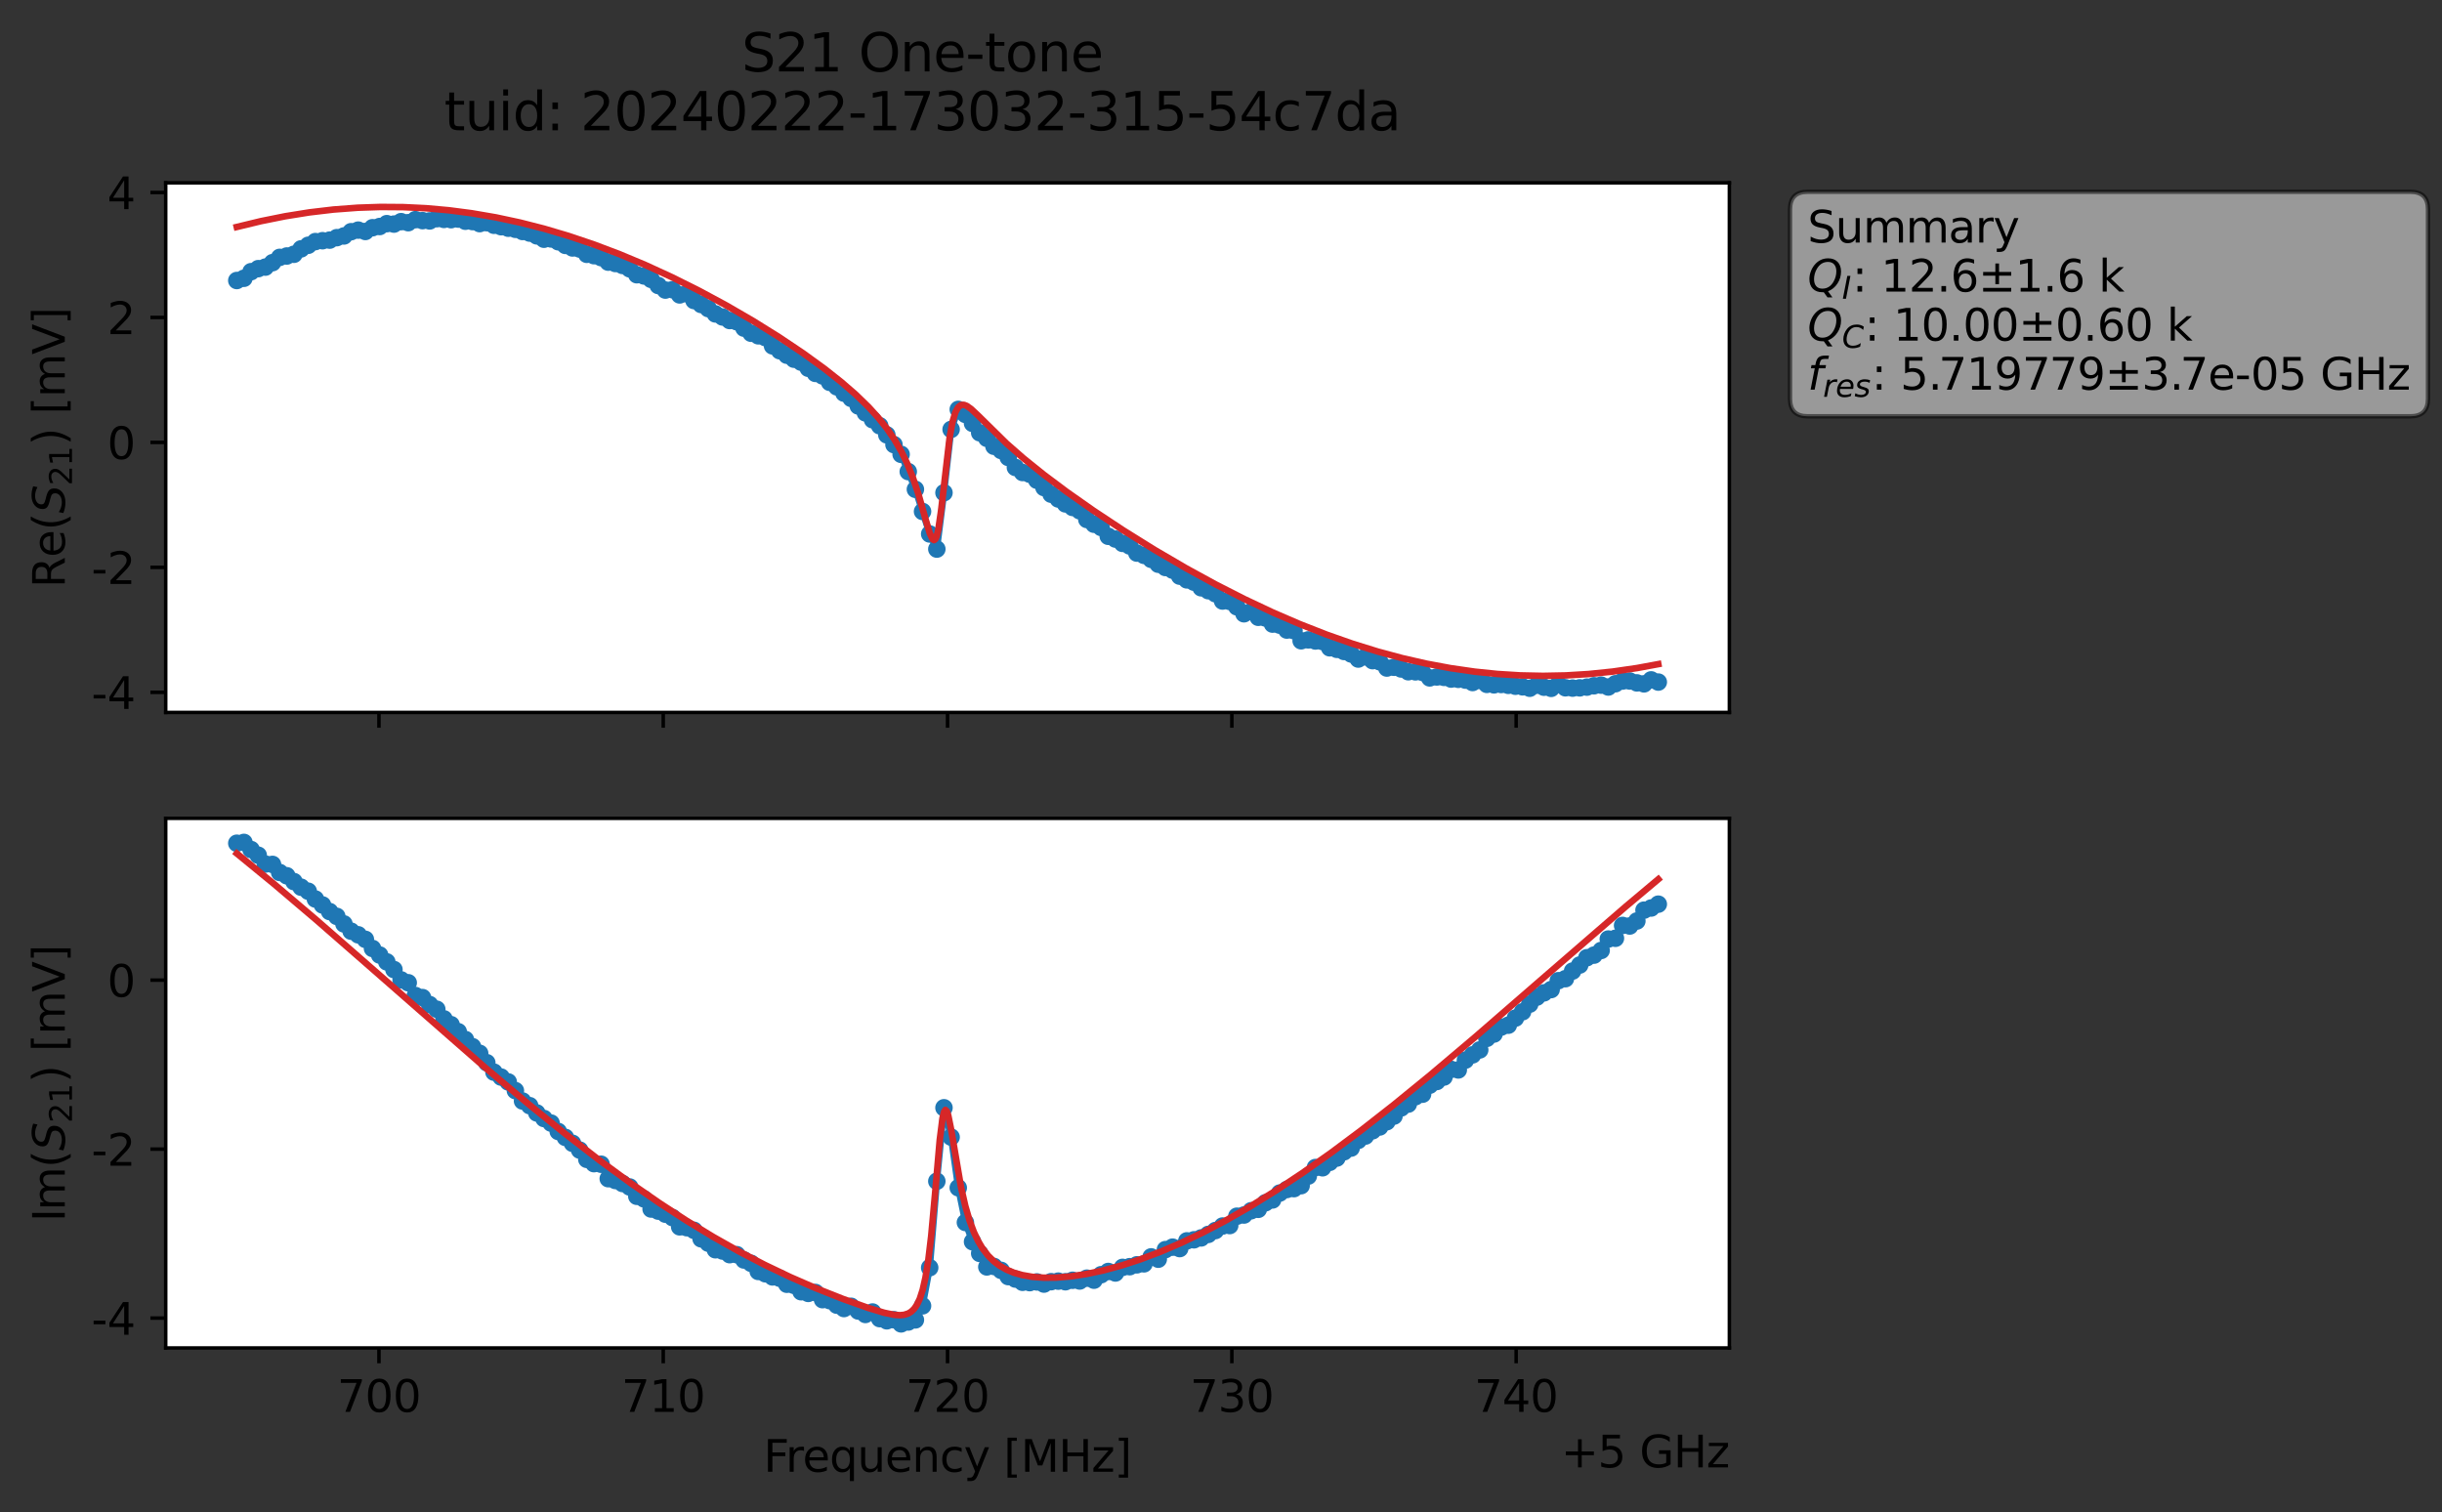 <?xml version="1.0" encoding="utf-8" standalone="no"?>
<!DOCTYPE svg PUBLIC "-//W3C//DTD SVG 1.1//EN"
  "http://www.w3.org/Graphics/SVG/1.1/DTD/svg11.dtd">
<svg xmlns:xlink="http://www.w3.org/1999/xlink" width="557.724pt" height="345.428pt" viewBox="0 0 557.724 345.428" xmlns="http://www.w3.org/2000/svg" version="1.1">
 <rect x="0" y="0" width="557.724" height="345.428" fill="#333333" stroke="none"/>
 <defs>
  <style type="text/css">*{stroke-linejoin: round; stroke-linecap: butt}</style>
 </defs>
 <g id="figure_1">
  <g id="patch_1">
   <path d="M 0 345.428 
L 557.724 345.428 
L 557.724 -0 
L 0 -0 
L 0 345.428 
z
" style="fill: none; opacity: 0"/>
  </g>
  <g id="axes_1">
   <g id="patch_2">
    <path d="M 37.848 162.72 
L 394.968 162.72 
L 394.968 41.76 
L 37.848 41.76 
z
" style="fill: #ffffff"/>
   </g>
   <g id="matplotlib.axis_1">
    <g id="xtick_1">
     <g id="line2d_1">
      <defs>
       <path id="mb199c9c630" d="M 0 0 
L 0 3.5 
" style="stroke: #000000; stroke-width: 0.8"/>
      </defs>
      <g>
       <use xlink:href="#mb199c9c630" x="86.547" y="162.72" style="stroke: #000000; stroke-width: 0.8"/>
      </g>
     </g>
    </g>
    <g id="xtick_2">
     <g id="line2d_2">
      <g>
       <use xlink:href="#mb199c9c630" x="151.478" y="162.72" style="stroke: #000000; stroke-width: 0.8"/>
      </g>
     </g>
    </g>
    <g id="xtick_3">
     <g id="line2d_3">
      <g>
       <use xlink:href="#mb199c9c630" x="216.408" y="162.72" style="stroke: #000000; stroke-width: 0.8"/>
      </g>
     </g>
    </g>
    <g id="xtick_4">
     <g id="line2d_4">
      <g>
       <use xlink:href="#mb199c9c630" x="281.339" y="162.72" style="stroke: #000000; stroke-width: 0.8"/>
      </g>
     </g>
    </g>
    <g id="xtick_5">
     <g id="line2d_5">
      <g>
       <use xlink:href="#mb199c9c630" x="346.27" y="162.72" style="stroke: #000000; stroke-width: 0.8"/>
      </g>
     </g>
    </g>
   </g>
   <g id="matplotlib.axis_2">
    <g id="ytick_1">
     <g id="line2d_6">
      <defs>
       <path id="m302d87e17d" d="M 0 0 
L -3.5 0 
" style="stroke: #000000; stroke-width: 0.8"/>
      </defs>
      <g>
       <use xlink:href="#m302d87e17d" x="37.848" y="158.124" style="stroke: #000000; stroke-width: 0.8"/>
      </g>
     </g>
     <g id="text_1">
      <!-- -4 -->
      <g transform="translate(20.878 161.923) scale(0.1 -0.1)">
       <defs>
        <path id="DejaVuSans-2d" d="M 313 2009 
L 1997 2009 
L 1997 1497 
L 313 1497 
L 313 2009 
z
" transform="scale(0.016)"/>
        <path id="DejaVuSans-34" d="M 2419 4116 
L 825 1625 
L 2419 1625 
L 2419 4116 
z
M 2253 4666 
L 3047 4666 
L 3047 1625 
L 3713 1625 
L 3713 1100 
L 3047 1100 
L 3047 0 
L 2419 0 
L 2419 1100 
L 313 1100 
L 313 1709 
L 2253 4666 
z
" transform="scale(0.016)"/>
       </defs>
       <use xlink:href="#DejaVuSans-2d"/>
       <use xlink:href="#DejaVuSans-34" x="36.084"/>
      </g>
     </g>
    </g>
    <g id="ytick_2">
     <g id="line2d_7">
      <g>
       <use xlink:href="#m302d87e17d" x="37.848" y="129.585" style="stroke: #000000; stroke-width: 0.8"/>
      </g>
     </g>
     <g id="text_2">
      <!-- -2 -->
      <g transform="translate(20.878 133.384) scale(0.1 -0.1)">
       <defs>
        <path id="DejaVuSans-32" d="M 1228 531 
L 3431 531 
L 3431 0 
L 469 0 
L 469 531 
Q 828 903 1448 1529 
Q 2069 2156 2228 2338 
Q 2531 2678 2651 2914 
Q 2772 3150 2772 3378 
Q 2772 3750 2511 3984 
Q 2250 4219 1831 4219 
Q 1534 4219 1204 4116 
Q 875 4013 500 3803 
L 500 4441 
Q 881 4594 1212 4672 
Q 1544 4750 1819 4750 
Q 2544 4750 2975 4387 
Q 3406 4025 3406 3419 
Q 3406 3131 3298 2873 
Q 3191 2616 2906 2266 
Q 2828 2175 2409 1742 
Q 1991 1309 1228 531 
z
" transform="scale(0.016)"/>
       </defs>
       <use xlink:href="#DejaVuSans-2d"/>
       <use xlink:href="#DejaVuSans-32" x="36.084"/>
      </g>
     </g>
    </g>
    <g id="ytick_3">
     <g id="line2d_8">
      <g>
       <use xlink:href="#m302d87e17d" x="37.848" y="101.046" style="stroke: #000000; stroke-width: 0.8"/>
      </g>
     </g>
     <g id="text_3">
      <!-- 0 -->
      <g transform="translate(24.486 104.846) scale(0.1 -0.1)">
       <defs>
        <path id="DejaVuSans-30" d="M 2034 4250 
Q 1547 4250 1301 3770 
Q 1056 3291 1056 2328 
Q 1056 1369 1301 889 
Q 1547 409 2034 409 
Q 2525 409 2770 889 
Q 3016 1369 3016 2328 
Q 3016 3291 2770 3770 
Q 2525 4250 2034 4250 
z
M 2034 4750 
Q 2819 4750 3233 4129 
Q 3647 3509 3647 2328 
Q 3647 1150 3233 529 
Q 2819 -91 2034 -91 
Q 1250 -91 836 529 
Q 422 1150 422 2328 
Q 422 3509 836 4129 
Q 1250 4750 2034 4750 
z
" transform="scale(0.016)"/>
       </defs>
       <use xlink:href="#DejaVuSans-30"/>
      </g>
     </g>
    </g>
    <g id="ytick_4">
     <g id="line2d_9">
      <g>
       <use xlink:href="#m302d87e17d" x="37.848" y="72.508" style="stroke: #000000; stroke-width: 0.8"/>
      </g>
     </g>
     <g id="text_4">
      <!-- 2 -->
      <g transform="translate(24.486 76.307) scale(0.1 -0.1)">
       <use xlink:href="#DejaVuSans-32"/>
      </g>
     </g>
    </g>
    <g id="ytick_5">
     <g id="line2d_10">
      <g>
       <use xlink:href="#m302d87e17d" x="37.848" y="43.969" style="stroke: #000000; stroke-width: 0.8"/>
      </g>
     </g>
     <g id="text_5">
      <!-- 4 -->
      <g transform="translate(24.486 47.768) scale(0.1 -0.1)">
       <use xlink:href="#DejaVuSans-34"/>
      </g>
     </g>
    </g>
    <g id="text_6">
     <!-- Re$(S_{21})$ [mV] -->
     <g transform="translate(14.798 134.24) rotate(-90) scale(0.1 -0.1)">
      <defs>
       <path id="DejaVuSans-52" d="M 2841 2188 
Q 3044 2119 3236 1894 
Q 3428 1669 3622 1275 
L 4263 0 
L 3584 0 
L 2988 1197 
Q 2756 1666 2539 1819 
Q 2322 1972 1947 1972 
L 1259 1972 
L 1259 0 
L 628 0 
L 628 4666 
L 2053 4666 
Q 2853 4666 3247 4331 
Q 3641 3997 3641 3322 
Q 3641 2881 3436 2590 
Q 3231 2300 2841 2188 
z
M 1259 4147 
L 1259 2491 
L 2053 2491 
Q 2509 2491 2742 2702 
Q 2975 2913 2975 3322 
Q 2975 3731 2742 3939 
Q 2509 4147 2053 4147 
L 1259 4147 
z
" transform="scale(0.016)"/>
       <path id="DejaVuSans-65" d="M 3597 1894 
L 3597 1613 
L 953 1613 
Q 991 1019 1311 708 
Q 1631 397 2203 397 
Q 2534 397 2845 478 
Q 3156 559 3463 722 
L 3463 178 
Q 3153 47 2828 -22 
Q 2503 -91 2169 -91 
Q 1331 -91 842 396 
Q 353 884 353 1716 
Q 353 2575 817 3079 
Q 1281 3584 2069 3584 
Q 2775 3584 3186 3129 
Q 3597 2675 3597 1894 
z
M 3022 2063 
Q 3016 2534 2758 2815 
Q 2500 3097 2075 3097 
Q 1594 3097 1305 2825 
Q 1016 2553 972 2059 
L 3022 2063 
z
" transform="scale(0.016)"/>
       <path id="DejaVuSans-28" d="M 1984 4856 
Q 1566 4138 1362 3434 
Q 1159 2731 1159 2009 
Q 1159 1288 1364 580 
Q 1569 -128 1984 -844 
L 1484 -844 
Q 1016 -109 783 600 
Q 550 1309 550 2009 
Q 550 2706 781 3412 
Q 1013 4119 1484 4856 
L 1984 4856 
z
" transform="scale(0.016)"/>
       <path id="DejaVuSans-Oblique-53" d="M 3859 4513 
L 3738 3897 
Q 3422 4066 3111 4152 
Q 2800 4238 2509 4238 
Q 1944 4238 1609 3991 
Q 1275 3744 1275 3334 
Q 1275 3109 1398 2989 
Q 1522 2869 2034 2731 
L 2413 2638 
Q 3053 2472 3303 2217 
Q 3553 1963 3553 1503 
Q 3553 797 2998 353 
Q 2444 -91 1538 -91 
Q 1166 -91 791 -17 
Q 416 56 38 206 
L 166 856 
Q 513 641 861 531 
Q 1209 422 1556 422 
Q 2147 422 2503 684 
Q 2859 947 2859 1369 
Q 2859 1650 2717 1795 
Q 2575 1941 2106 2059 
L 1728 2156 
Q 1081 2325 845 2545 
Q 609 2766 609 3163 
Q 609 3859 1145 4304 
Q 1681 4750 2541 4750 
Q 2875 4750 3203 4690 
Q 3531 4631 3859 4513 
z
" transform="scale(0.016)"/>
       <path id="DejaVuSans-31" d="M 794 531 
L 1825 531 
L 1825 4091 
L 703 3866 
L 703 4441 
L 1819 4666 
L 2450 4666 
L 2450 531 
L 3481 531 
L 3481 0 
L 794 0 
L 794 531 
z
" transform="scale(0.016)"/>
       <path id="DejaVuSans-29" d="M 513 4856 
L 1013 4856 
Q 1481 4119 1714 3412 
Q 1947 2706 1947 2009 
Q 1947 1309 1714 600 
Q 1481 -109 1013 -844 
L 513 -844 
Q 928 -128 1133 580 
Q 1338 1288 1338 2009 
Q 1338 2731 1133 3434 
Q 928 4138 513 4856 
z
" transform="scale(0.016)"/>
       <path id="DejaVuSans-20" transform="scale(0.016)"/>
       <path id="DejaVuSans-5b" d="M 550 4863 
L 1875 4863 
L 1875 4416 
L 1125 4416 
L 1125 -397 
L 1875 -397 
L 1875 -844 
L 550 -844 
L 550 4863 
z
" transform="scale(0.016)"/>
       <path id="DejaVuSans-6d" d="M 3328 2828 
Q 3544 3216 3844 3400 
Q 4144 3584 4550 3584 
Q 5097 3584 5394 3201 
Q 5691 2819 5691 2113 
L 5691 0 
L 5113 0 
L 5113 2094 
Q 5113 2597 4934 2840 
Q 4756 3084 4391 3084 
Q 3944 3084 3684 2787 
Q 3425 2491 3425 1978 
L 3425 0 
L 2847 0 
L 2847 2094 
Q 2847 2600 2669 2842 
Q 2491 3084 2119 3084 
Q 1678 3084 1418 2786 
Q 1159 2488 1159 1978 
L 1159 0 
L 581 0 
L 581 3500 
L 1159 3500 
L 1159 2956 
Q 1356 3278 1631 3431 
Q 1906 3584 2284 3584 
Q 2666 3584 2933 3390 
Q 3200 3197 3328 2828 
z
" transform="scale(0.016)"/>
       <path id="DejaVuSans-56" d="M 1831 0 
L 50 4666 
L 709 4666 
L 2188 738 
L 3669 4666 
L 4325 4666 
L 2547 0 
L 1831 0 
z
" transform="scale(0.016)"/>
       <path id="DejaVuSans-5d" d="M 1947 4863 
L 1947 -844 
L 622 -844 
L 622 -397 
L 1369 -397 
L 1369 4416 
L 622 4416 
L 622 4863 
L 1947 4863 
z
" transform="scale(0.016)"/>
      </defs>
      <use xlink:href="#DejaVuSans-52" transform="translate(0 0.016)"/>
      <use xlink:href="#DejaVuSans-65" transform="translate(69.482 0.016)"/>
      <use xlink:href="#DejaVuSans-28" transform="translate(131.006 0.016)"/>
      <use xlink:href="#DejaVuSans-Oblique-53" transform="translate(170.02 0.016)"/>
      <use xlink:href="#DejaVuSans-32" transform="translate(233.496 -16.391) scale(0.7)"/>
      <use xlink:href="#DejaVuSans-31" transform="translate(278.032 -16.391) scale(0.7)"/>
      <use xlink:href="#DejaVuSans-29" transform="translate(325.303 0.016)"/>
      <use xlink:href="#DejaVuSans-20" transform="translate(364.316 0.016)"/>
      <use xlink:href="#DejaVuSans-5b" transform="translate(396.104 0.016)"/>
      <use xlink:href="#DejaVuSans-6d" transform="translate(435.117 0.016)"/>
      <use xlink:href="#DejaVuSans-56" transform="translate(532.529 0.016)"/>
      <use xlink:href="#DejaVuSans-5d" transform="translate(600.938 0.016)"/>
     </g>
    </g>
   </g>
   <g id="line2d_11">
    <path d="M 54.081 64.069 
L 55.713 63.561 
L 57.344 62.049 
L 58.975 61.361 
L 60.607 61.007 
L 62.238 59.994 
L 63.87 58.788 
L 67.133 58.077 
L 68.764 56.841 
L 72.027 55.18 
L 75.29 54.844 
L 76.921 54.282 
L 78.553 53.892 
L 80.184 52.92 
L 81.815 52.561 
L 83.447 52.869 
L 85.078 52.012 
L 86.71 51.737 
L 88.341 51.084 
L 89.973 51.183 
L 91.604 50.626 
L 93.235 50.861 
L 94.867 50.17 
L 96.498 50.393 
L 98.13 50.46 
L 99.761 49.949 
L 103.024 50.175 
L 104.655 50.039 
L 106.287 50.528 
L 107.918 50.61 
L 109.55 51.075 
L 111.181 50.864 
L 112.813 51.452 
L 119.338 52.874 
L 120.97 53.238 
L 122.601 53.874 
L 124.233 54.639 
L 125.864 54.573 
L 127.496 55.216 
L 129.127 56.05 
L 130.758 56.632 
L 132.39 56.878 
L 134.021 58.087 
L 135.653 58.396 
L 137.284 58.839 
L 138.916 59.875 
L 140.547 60.185 
L 142.178 60.632 
L 143.81 61.402 
L 145.441 62.75 
L 147.073 63.029 
L 148.704 63.812 
L 150.336 65.208 
L 151.967 66.254 
L 153.598 66.165 
L 155.23 67.358 
L 156.861 67.095 
L 158.493 68.641 
L 161.756 70.488 
L 163.387 71.702 
L 166.65 73.207 
L 168.281 73.494 
L 169.913 74.943 
L 171.544 76.113 
L 173.176 76.697 
L 174.807 77.114 
L 176.438 79.002 
L 179.701 81.131 
L 181.333 82.043 
L 182.964 82.719 
L 184.596 84.111 
L 186.227 85.283 
L 187.858 85.859 
L 189.49 87.327 
L 191.121 88.357 
L 192.753 89.796 
L 194.384 90.99 
L 196.016 92.725 
L 199.278 95.87 
L 200.91 97.248 
L 204.173 101.556 
L 205.804 103.774 
L 209.067 111.765 
L 212.33 121.963 
L 213.961 125.412 
L 215.593 112.541 
L 217.224 98.078 
L 218.856 93.502 
L 220.487 94.655 
L 223.75 98.847 
L 225.381 100.113 
L 227.013 101.931 
L 228.644 102.895 
L 230.276 104.482 
L 231.907 106.766 
L 233.538 107.921 
L 235.17 108.316 
L 236.801 109.685 
L 240.064 112.876 
L 243.327 115.09 
L 246.59 116.666 
L 248.221 118.654 
L 249.853 119.738 
L 251.484 120.473 
L 253.116 122.489 
L 254.747 123.119 
L 256.378 124.109 
L 258.01 124.708 
L 259.641 126.325 
L 261.273 126.847 
L 262.904 127.753 
L 264.536 128.874 
L 266.167 129.619 
L 267.798 130.222 
L 269.43 131.595 
L 271.061 132.441 
L 272.693 132.971 
L 274.324 134.249 
L 277.587 135.608 
L 279.218 137.275 
L 280.85 137.368 
L 282.481 138.599 
L 284.113 140.186 
L 285.744 139.654 
L 287.376 140.99 
L 289.007 141.144 
L 290.638 142.543 
L 292.27 142.785 
L 293.901 143.907 
L 295.533 144.054 
L 297.164 146.353 
L 298.796 146.15 
L 300.427 146.402 
L 302.059 146.528 
L 303.69 147.957 
L 305.321 148.311 
L 308.584 149.371 
L 310.216 150.527 
L 311.847 150.016 
L 313.479 150.891 
L 315.11 151.15 
L 316.741 152.58 
L 318.373 152.404 
L 320.004 152.79 
L 321.636 153.425 
L 324.899 153.582 
L 326.53 154.833 
L 328.161 154.618 
L 329.793 154.711 
L 331.424 155.101 
L 333.056 155.158 
L 334.687 155.34 
L 336.319 155.887 
L 337.95 155.394 
L 339.581 156.313 
L 341.213 156.42 
L 342.844 156.338 
L 349.37 157.193 
L 351.001 156.505 
L 352.633 156.958 
L 354.264 157.222 
L 355.896 156.312 
L 357.527 157.09 
L 359.159 157.165 
L 362.421 156.941 
L 364.053 156.63 
L 365.684 156.488 
L 367.316 156.913 
L 368.947 156.165 
L 370.579 155.552 
L 372.21 155.539 
L 373.841 155.971 
L 375.473 156.193 
L 377.104 155.285 
L 378.736 155.788 
L 378.736 155.788 
" clip-path="url(#p0366f2c74f)" style="fill: none; stroke: #1f77b4; stroke-width: 1.5; stroke-linecap: square"/>
    <defs>
     <path id="m93804d698c" d="M 0 1.5 
C 0.398 1.5 0.779 1.342 1.061 1.061 
C 1.342 0.779 1.5 0.398 1.5 0 
C 1.5 -0.398 1.342 -0.779 1.061 -1.061 
C 0.779 -1.342 0.398 -1.5 0 -1.5 
C -0.398 -1.5 -0.779 -1.342 -1.061 -1.061 
C -1.342 -0.779 -1.5 -0.398 -1.5 0 
C -1.5 0.398 -1.342 0.779 -1.061 1.061 
C -0.779 1.342 -0.398 1.5 0 1.5 
z
" style="stroke: #1f77b4"/>
    </defs>
    <g clip-path="url(#p0366f2c74f)">
     <use xlink:href="#m93804d698c" x="54.081" y="64.069" style="fill: #1f77b4; stroke: #1f77b4"/>
     <use xlink:href="#m93804d698c" x="55.713" y="63.561" style="fill: #1f77b4; stroke: #1f77b4"/>
     <use xlink:href="#m93804d698c" x="57.344" y="62.049" style="fill: #1f77b4; stroke: #1f77b4"/>
     <use xlink:href="#m93804d698c" x="58.975" y="61.361" style="fill: #1f77b4; stroke: #1f77b4"/>
     <use xlink:href="#m93804d698c" x="60.607" y="61.007" style="fill: #1f77b4; stroke: #1f77b4"/>
     <use xlink:href="#m93804d698c" x="62.238" y="59.994" style="fill: #1f77b4; stroke: #1f77b4"/>
     <use xlink:href="#m93804d698c" x="63.87" y="58.788" style="fill: #1f77b4; stroke: #1f77b4"/>
     <use xlink:href="#m93804d698c" x="65.501" y="58.472" style="fill: #1f77b4; stroke: #1f77b4"/>
     <use xlink:href="#m93804d698c" x="67.133" y="58.077" style="fill: #1f77b4; stroke: #1f77b4"/>
     <use xlink:href="#m93804d698c" x="68.764" y="56.841" style="fill: #1f77b4; stroke: #1f77b4"/>
     <use xlink:href="#m93804d698c" x="70.395" y="56.022" style="fill: #1f77b4; stroke: #1f77b4"/>
     <use xlink:href="#m93804d698c" x="72.027" y="55.18" style="fill: #1f77b4; stroke: #1f77b4"/>
     <use xlink:href="#m93804d698c" x="73.658" y="54.979" style="fill: #1f77b4; stroke: #1f77b4"/>
     <use xlink:href="#m93804d698c" x="75.29" y="54.844" style="fill: #1f77b4; stroke: #1f77b4"/>
     <use xlink:href="#m93804d698c" x="76.921" y="54.282" style="fill: #1f77b4; stroke: #1f77b4"/>
     <use xlink:href="#m93804d698c" x="78.553" y="53.892" style="fill: #1f77b4; stroke: #1f77b4"/>
     <use xlink:href="#m93804d698c" x="80.184" y="52.92" style="fill: #1f77b4; stroke: #1f77b4"/>
     <use xlink:href="#m93804d698c" x="81.815" y="52.561" style="fill: #1f77b4; stroke: #1f77b4"/>
     <use xlink:href="#m93804d698c" x="83.447" y="52.869" style="fill: #1f77b4; stroke: #1f77b4"/>
     <use xlink:href="#m93804d698c" x="85.078" y="52.012" style="fill: #1f77b4; stroke: #1f77b4"/>
     <use xlink:href="#m93804d698c" x="86.71" y="51.737" style="fill: #1f77b4; stroke: #1f77b4"/>
     <use xlink:href="#m93804d698c" x="88.341" y="51.084" style="fill: #1f77b4; stroke: #1f77b4"/>
     <use xlink:href="#m93804d698c" x="89.973" y="51.183" style="fill: #1f77b4; stroke: #1f77b4"/>
     <use xlink:href="#m93804d698c" x="91.604" y="50.626" style="fill: #1f77b4; stroke: #1f77b4"/>
     <use xlink:href="#m93804d698c" x="93.235" y="50.861" style="fill: #1f77b4; stroke: #1f77b4"/>
     <use xlink:href="#m93804d698c" x="94.867" y="50.17" style="fill: #1f77b4; stroke: #1f77b4"/>
     <use xlink:href="#m93804d698c" x="96.498" y="50.393" style="fill: #1f77b4; stroke: #1f77b4"/>
     <use xlink:href="#m93804d698c" x="98.13" y="50.46" style="fill: #1f77b4; stroke: #1f77b4"/>
     <use xlink:href="#m93804d698c" x="99.761" y="49.949" style="fill: #1f77b4; stroke: #1f77b4"/>
     <use xlink:href="#m93804d698c" x="101.393" y="50.114" style="fill: #1f77b4; stroke: #1f77b4"/>
     <use xlink:href="#m93804d698c" x="103.024" y="50.175" style="fill: #1f77b4; stroke: #1f77b4"/>
     <use xlink:href="#m93804d698c" x="104.655" y="50.039" style="fill: #1f77b4; stroke: #1f77b4"/>
     <use xlink:href="#m93804d698c" x="106.287" y="50.528" style="fill: #1f77b4; stroke: #1f77b4"/>
     <use xlink:href="#m93804d698c" x="107.918" y="50.61" style="fill: #1f77b4; stroke: #1f77b4"/>
     <use xlink:href="#m93804d698c" x="109.55" y="51.075" style="fill: #1f77b4; stroke: #1f77b4"/>
     <use xlink:href="#m93804d698c" x="111.181" y="50.864" style="fill: #1f77b4; stroke: #1f77b4"/>
     <use xlink:href="#m93804d698c" x="112.813" y="51.452" style="fill: #1f77b4; stroke: #1f77b4"/>
     <use xlink:href="#m93804d698c" x="114.444" y="51.781" style="fill: #1f77b4; stroke: #1f77b4"/>
     <use xlink:href="#m93804d698c" x="116.076" y="52.123" style="fill: #1f77b4; stroke: #1f77b4"/>
     <use xlink:href="#m93804d698c" x="117.707" y="52.376" style="fill: #1f77b4; stroke: #1f77b4"/>
     <use xlink:href="#m93804d698c" x="119.338" y="52.874" style="fill: #1f77b4; stroke: #1f77b4"/>
     <use xlink:href="#m93804d698c" x="120.97" y="53.238" style="fill: #1f77b4; stroke: #1f77b4"/>
     <use xlink:href="#m93804d698c" x="122.601" y="53.874" style="fill: #1f77b4; stroke: #1f77b4"/>
     <use xlink:href="#m93804d698c" x="124.233" y="54.639" style="fill: #1f77b4; stroke: #1f77b4"/>
     <use xlink:href="#m93804d698c" x="125.864" y="54.573" style="fill: #1f77b4; stroke: #1f77b4"/>
     <use xlink:href="#m93804d698c" x="127.496" y="55.216" style="fill: #1f77b4; stroke: #1f77b4"/>
     <use xlink:href="#m93804d698c" x="129.127" y="56.05" style="fill: #1f77b4; stroke: #1f77b4"/>
     <use xlink:href="#m93804d698c" x="130.758" y="56.632" style="fill: #1f77b4; stroke: #1f77b4"/>
     <use xlink:href="#m93804d698c" x="132.39" y="56.878" style="fill: #1f77b4; stroke: #1f77b4"/>
     <use xlink:href="#m93804d698c" x="134.021" y="58.087" style="fill: #1f77b4; stroke: #1f77b4"/>
     <use xlink:href="#m93804d698c" x="135.653" y="58.396" style="fill: #1f77b4; stroke: #1f77b4"/>
     <use xlink:href="#m93804d698c" x="137.284" y="58.839" style="fill: #1f77b4; stroke: #1f77b4"/>
     <use xlink:href="#m93804d698c" x="138.916" y="59.875" style="fill: #1f77b4; stroke: #1f77b4"/>
     <use xlink:href="#m93804d698c" x="140.547" y="60.185" style="fill: #1f77b4; stroke: #1f77b4"/>
     <use xlink:href="#m93804d698c" x="142.178" y="60.632" style="fill: #1f77b4; stroke: #1f77b4"/>
     <use xlink:href="#m93804d698c" x="143.81" y="61.402" style="fill: #1f77b4; stroke: #1f77b4"/>
     <use xlink:href="#m93804d698c" x="145.441" y="62.75" style="fill: #1f77b4; stroke: #1f77b4"/>
     <use xlink:href="#m93804d698c" x="147.073" y="63.029" style="fill: #1f77b4; stroke: #1f77b4"/>
     <use xlink:href="#m93804d698c" x="148.704" y="63.812" style="fill: #1f77b4; stroke: #1f77b4"/>
     <use xlink:href="#m93804d698c" x="150.336" y="65.208" style="fill: #1f77b4; stroke: #1f77b4"/>
     <use xlink:href="#m93804d698c" x="151.967" y="66.254" style="fill: #1f77b4; stroke: #1f77b4"/>
     <use xlink:href="#m93804d698c" x="153.598" y="66.165" style="fill: #1f77b4; stroke: #1f77b4"/>
     <use xlink:href="#m93804d698c" x="155.23" y="67.358" style="fill: #1f77b4; stroke: #1f77b4"/>
     <use xlink:href="#m93804d698c" x="156.861" y="67.095" style="fill: #1f77b4; stroke: #1f77b4"/>
     <use xlink:href="#m93804d698c" x="158.493" y="68.641" style="fill: #1f77b4; stroke: #1f77b4"/>
     <use xlink:href="#m93804d698c" x="160.124" y="69.546" style="fill: #1f77b4; stroke: #1f77b4"/>
     <use xlink:href="#m93804d698c" x="161.756" y="70.488" style="fill: #1f77b4; stroke: #1f77b4"/>
     <use xlink:href="#m93804d698c" x="163.387" y="71.702" style="fill: #1f77b4; stroke: #1f77b4"/>
     <use xlink:href="#m93804d698c" x="165.018" y="72.395" style="fill: #1f77b4; stroke: #1f77b4"/>
     <use xlink:href="#m93804d698c" x="166.65" y="73.207" style="fill: #1f77b4; stroke: #1f77b4"/>
     <use xlink:href="#m93804d698c" x="168.281" y="73.494" style="fill: #1f77b4; stroke: #1f77b4"/>
     <use xlink:href="#m93804d698c" x="169.913" y="74.943" style="fill: #1f77b4; stroke: #1f77b4"/>
     <use xlink:href="#m93804d698c" x="171.544" y="76.113" style="fill: #1f77b4; stroke: #1f77b4"/>
     <use xlink:href="#m93804d698c" x="173.176" y="76.697" style="fill: #1f77b4; stroke: #1f77b4"/>
     <use xlink:href="#m93804d698c" x="174.807" y="77.114" style="fill: #1f77b4; stroke: #1f77b4"/>
     <use xlink:href="#m93804d698c" x="176.438" y="79.002" style="fill: #1f77b4; stroke: #1f77b4"/>
     <use xlink:href="#m93804d698c" x="178.07" y="80.106" style="fill: #1f77b4; stroke: #1f77b4"/>
     <use xlink:href="#m93804d698c" x="179.701" y="81.131" style="fill: #1f77b4; stroke: #1f77b4"/>
     <use xlink:href="#m93804d698c" x="181.333" y="82.043" style="fill: #1f77b4; stroke: #1f77b4"/>
     <use xlink:href="#m93804d698c" x="182.964" y="82.719" style="fill: #1f77b4; stroke: #1f77b4"/>
     <use xlink:href="#m93804d698c" x="184.596" y="84.111" style="fill: #1f77b4; stroke: #1f77b4"/>
     <use xlink:href="#m93804d698c" x="186.227" y="85.283" style="fill: #1f77b4; stroke: #1f77b4"/>
     <use xlink:href="#m93804d698c" x="187.858" y="85.859" style="fill: #1f77b4; stroke: #1f77b4"/>
     <use xlink:href="#m93804d698c" x="189.49" y="87.327" style="fill: #1f77b4; stroke: #1f77b4"/>
     <use xlink:href="#m93804d698c" x="191.121" y="88.357" style="fill: #1f77b4; stroke: #1f77b4"/>
     <use xlink:href="#m93804d698c" x="192.753" y="89.796" style="fill: #1f77b4; stroke: #1f77b4"/>
     <use xlink:href="#m93804d698c" x="194.384" y="90.99" style="fill: #1f77b4; stroke: #1f77b4"/>
     <use xlink:href="#m93804d698c" x="196.016" y="92.725" style="fill: #1f77b4; stroke: #1f77b4"/>
     <use xlink:href="#m93804d698c" x="197.647" y="94.295" style="fill: #1f77b4; stroke: #1f77b4"/>
     <use xlink:href="#m93804d698c" x="199.278" y="95.87" style="fill: #1f77b4; stroke: #1f77b4"/>
     <use xlink:href="#m93804d698c" x="200.91" y="97.248" style="fill: #1f77b4; stroke: #1f77b4"/>
     <use xlink:href="#m93804d698c" x="202.541" y="99.327" style="fill: #1f77b4; stroke: #1f77b4"/>
     <use xlink:href="#m93804d698c" x="204.173" y="101.556" style="fill: #1f77b4; stroke: #1f77b4"/>
     <use xlink:href="#m93804d698c" x="205.804" y="103.774" style="fill: #1f77b4; stroke: #1f77b4"/>
     <use xlink:href="#m93804d698c" x="207.436" y="107.716" style="fill: #1f77b4; stroke: #1f77b4"/>
     <use xlink:href="#m93804d698c" x="209.067" y="111.765" style="fill: #1f77b4; stroke: #1f77b4"/>
     <use xlink:href="#m93804d698c" x="210.698" y="116.822" style="fill: #1f77b4; stroke: #1f77b4"/>
     <use xlink:href="#m93804d698c" x="212.33" y="121.963" style="fill: #1f77b4; stroke: #1f77b4"/>
     <use xlink:href="#m93804d698c" x="213.961" y="125.412" style="fill: #1f77b4; stroke: #1f77b4"/>
     <use xlink:href="#m93804d698c" x="215.593" y="112.541" style="fill: #1f77b4; stroke: #1f77b4"/>
     <use xlink:href="#m93804d698c" x="217.224" y="98.078" style="fill: #1f77b4; stroke: #1f77b4"/>
     <use xlink:href="#m93804d698c" x="218.856" y="93.502" style="fill: #1f77b4; stroke: #1f77b4"/>
     <use xlink:href="#m93804d698c" x="220.487" y="94.655" style="fill: #1f77b4; stroke: #1f77b4"/>
     <use xlink:href="#m93804d698c" x="222.118" y="96.7" style="fill: #1f77b4; stroke: #1f77b4"/>
     <use xlink:href="#m93804d698c" x="223.75" y="98.847" style="fill: #1f77b4; stroke: #1f77b4"/>
     <use xlink:href="#m93804d698c" x="225.381" y="100.113" style="fill: #1f77b4; stroke: #1f77b4"/>
     <use xlink:href="#m93804d698c" x="227.013" y="101.931" style="fill: #1f77b4; stroke: #1f77b4"/>
     <use xlink:href="#m93804d698c" x="228.644" y="102.895" style="fill: #1f77b4; stroke: #1f77b4"/>
     <use xlink:href="#m93804d698c" x="230.276" y="104.482" style="fill: #1f77b4; stroke: #1f77b4"/>
     <use xlink:href="#m93804d698c" x="231.907" y="106.766" style="fill: #1f77b4; stroke: #1f77b4"/>
     <use xlink:href="#m93804d698c" x="233.538" y="107.921" style="fill: #1f77b4; stroke: #1f77b4"/>
     <use xlink:href="#m93804d698c" x="235.17" y="108.316" style="fill: #1f77b4; stroke: #1f77b4"/>
     <use xlink:href="#m93804d698c" x="236.801" y="109.685" style="fill: #1f77b4; stroke: #1f77b4"/>
     <use xlink:href="#m93804d698c" x="238.433" y="111.358" style="fill: #1f77b4; stroke: #1f77b4"/>
     <use xlink:href="#m93804d698c" x="240.064" y="112.876" style="fill: #1f77b4; stroke: #1f77b4"/>
     <use xlink:href="#m93804d698c" x="241.696" y="113.965" style="fill: #1f77b4; stroke: #1f77b4"/>
     <use xlink:href="#m93804d698c" x="243.327" y="115.09" style="fill: #1f77b4; stroke: #1f77b4"/>
     <use xlink:href="#m93804d698c" x="244.958" y="115.9" style="fill: #1f77b4; stroke: #1f77b4"/>
     <use xlink:href="#m93804d698c" x="246.59" y="116.666" style="fill: #1f77b4; stroke: #1f77b4"/>
     <use xlink:href="#m93804d698c" x="248.221" y="118.654" style="fill: #1f77b4; stroke: #1f77b4"/>
     <use xlink:href="#m93804d698c" x="249.853" y="119.738" style="fill: #1f77b4; stroke: #1f77b4"/>
     <use xlink:href="#m93804d698c" x="251.484" y="120.473" style="fill: #1f77b4; stroke: #1f77b4"/>
     <use xlink:href="#m93804d698c" x="253.116" y="122.489" style="fill: #1f77b4; stroke: #1f77b4"/>
     <use xlink:href="#m93804d698c" x="254.747" y="123.119" style="fill: #1f77b4; stroke: #1f77b4"/>
     <use xlink:href="#m93804d698c" x="256.378" y="124.109" style="fill: #1f77b4; stroke: #1f77b4"/>
     <use xlink:href="#m93804d698c" x="258.01" y="124.708" style="fill: #1f77b4; stroke: #1f77b4"/>
     <use xlink:href="#m93804d698c" x="259.641" y="126.325" style="fill: #1f77b4; stroke: #1f77b4"/>
     <use xlink:href="#m93804d698c" x="261.273" y="126.847" style="fill: #1f77b4; stroke: #1f77b4"/>
     <use xlink:href="#m93804d698c" x="262.904" y="127.753" style="fill: #1f77b4; stroke: #1f77b4"/>
     <use xlink:href="#m93804d698c" x="264.536" y="128.874" style="fill: #1f77b4; stroke: #1f77b4"/>
     <use xlink:href="#m93804d698c" x="266.167" y="129.619" style="fill: #1f77b4; stroke: #1f77b4"/>
     <use xlink:href="#m93804d698c" x="267.798" y="130.222" style="fill: #1f77b4; stroke: #1f77b4"/>
     <use xlink:href="#m93804d698c" x="269.43" y="131.595" style="fill: #1f77b4; stroke: #1f77b4"/>
     <use xlink:href="#m93804d698c" x="271.061" y="132.441" style="fill: #1f77b4; stroke: #1f77b4"/>
     <use xlink:href="#m93804d698c" x="272.693" y="132.971" style="fill: #1f77b4; stroke: #1f77b4"/>
     <use xlink:href="#m93804d698c" x="274.324" y="134.249" style="fill: #1f77b4; stroke: #1f77b4"/>
     <use xlink:href="#m93804d698c" x="275.956" y="134.913" style="fill: #1f77b4; stroke: #1f77b4"/>
     <use xlink:href="#m93804d698c" x="277.587" y="135.608" style="fill: #1f77b4; stroke: #1f77b4"/>
     <use xlink:href="#m93804d698c" x="279.218" y="137.275" style="fill: #1f77b4; stroke: #1f77b4"/>
     <use xlink:href="#m93804d698c" x="280.85" y="137.368" style="fill: #1f77b4; stroke: #1f77b4"/>
     <use xlink:href="#m93804d698c" x="282.481" y="138.599" style="fill: #1f77b4; stroke: #1f77b4"/>
     <use xlink:href="#m93804d698c" x="284.113" y="140.186" style="fill: #1f77b4; stroke: #1f77b4"/>
     <use xlink:href="#m93804d698c" x="285.744" y="139.654" style="fill: #1f77b4; stroke: #1f77b4"/>
     <use xlink:href="#m93804d698c" x="287.376" y="140.99" style="fill: #1f77b4; stroke: #1f77b4"/>
     <use xlink:href="#m93804d698c" x="289.007" y="141.144" style="fill: #1f77b4; stroke: #1f77b4"/>
     <use xlink:href="#m93804d698c" x="290.638" y="142.543" style="fill: #1f77b4; stroke: #1f77b4"/>
     <use xlink:href="#m93804d698c" x="292.27" y="142.785" style="fill: #1f77b4; stroke: #1f77b4"/>
     <use xlink:href="#m93804d698c" x="293.901" y="143.907" style="fill: #1f77b4; stroke: #1f77b4"/>
     <use xlink:href="#m93804d698c" x="295.533" y="144.054" style="fill: #1f77b4; stroke: #1f77b4"/>
     <use xlink:href="#m93804d698c" x="297.164" y="146.353" style="fill: #1f77b4; stroke: #1f77b4"/>
     <use xlink:href="#m93804d698c" x="298.796" y="146.15" style="fill: #1f77b4; stroke: #1f77b4"/>
     <use xlink:href="#m93804d698c" x="300.427" y="146.402" style="fill: #1f77b4; stroke: #1f77b4"/>
     <use xlink:href="#m93804d698c" x="302.059" y="146.528" style="fill: #1f77b4; stroke: #1f77b4"/>
     <use xlink:href="#m93804d698c" x="303.69" y="147.957" style="fill: #1f77b4; stroke: #1f77b4"/>
     <use xlink:href="#m93804d698c" x="305.321" y="148.311" style="fill: #1f77b4; stroke: #1f77b4"/>
     <use xlink:href="#m93804d698c" x="306.953" y="148.793" style="fill: #1f77b4; stroke: #1f77b4"/>
     <use xlink:href="#m93804d698c" x="308.584" y="149.371" style="fill: #1f77b4; stroke: #1f77b4"/>
     <use xlink:href="#m93804d698c" x="310.216" y="150.527" style="fill: #1f77b4; stroke: #1f77b4"/>
     <use xlink:href="#m93804d698c" x="311.847" y="150.016" style="fill: #1f77b4; stroke: #1f77b4"/>
     <use xlink:href="#m93804d698c" x="313.479" y="150.891" style="fill: #1f77b4; stroke: #1f77b4"/>
     <use xlink:href="#m93804d698c" x="315.11" y="151.15" style="fill: #1f77b4; stroke: #1f77b4"/>
     <use xlink:href="#m93804d698c" x="316.741" y="152.58" style="fill: #1f77b4; stroke: #1f77b4"/>
     <use xlink:href="#m93804d698c" x="318.373" y="152.404" style="fill: #1f77b4; stroke: #1f77b4"/>
     <use xlink:href="#m93804d698c" x="320.004" y="152.79" style="fill: #1f77b4; stroke: #1f77b4"/>
     <use xlink:href="#m93804d698c" x="321.636" y="153.425" style="fill: #1f77b4; stroke: #1f77b4"/>
     <use xlink:href="#m93804d698c" x="323.267" y="153.448" style="fill: #1f77b4; stroke: #1f77b4"/>
     <use xlink:href="#m93804d698c" x="324.899" y="153.582" style="fill: #1f77b4; stroke: #1f77b4"/>
     <use xlink:href="#m93804d698c" x="326.53" y="154.833" style="fill: #1f77b4; stroke: #1f77b4"/>
     <use xlink:href="#m93804d698c" x="328.161" y="154.618" style="fill: #1f77b4; stroke: #1f77b4"/>
     <use xlink:href="#m93804d698c" x="329.793" y="154.711" style="fill: #1f77b4; stroke: #1f77b4"/>
     <use xlink:href="#m93804d698c" x="331.424" y="155.101" style="fill: #1f77b4; stroke: #1f77b4"/>
     <use xlink:href="#m93804d698c" x="333.056" y="155.158" style="fill: #1f77b4; stroke: #1f77b4"/>
     <use xlink:href="#m93804d698c" x="334.687" y="155.34" style="fill: #1f77b4; stroke: #1f77b4"/>
     <use xlink:href="#m93804d698c" x="336.319" y="155.887" style="fill: #1f77b4; stroke: #1f77b4"/>
     <use xlink:href="#m93804d698c" x="337.95" y="155.394" style="fill: #1f77b4; stroke: #1f77b4"/>
     <use xlink:href="#m93804d698c" x="339.581" y="156.313" style="fill: #1f77b4; stroke: #1f77b4"/>
     <use xlink:href="#m93804d698c" x="341.213" y="156.42" style="fill: #1f77b4; stroke: #1f77b4"/>
     <use xlink:href="#m93804d698c" x="342.844" y="156.338" style="fill: #1f77b4; stroke: #1f77b4"/>
     <use xlink:href="#m93804d698c" x="344.476" y="156.53" style="fill: #1f77b4; stroke: #1f77b4"/>
     <use xlink:href="#m93804d698c" x="346.107" y="156.737" style="fill: #1f77b4; stroke: #1f77b4"/>
     <use xlink:href="#m93804d698c" x="347.739" y="156.871" style="fill: #1f77b4; stroke: #1f77b4"/>
     <use xlink:href="#m93804d698c" x="349.37" y="157.193" style="fill: #1f77b4; stroke: #1f77b4"/>
     <use xlink:href="#m93804d698c" x="351.001" y="156.505" style="fill: #1f77b4; stroke: #1f77b4"/>
     <use xlink:href="#m93804d698c" x="352.633" y="156.958" style="fill: #1f77b4; stroke: #1f77b4"/>
     <use xlink:href="#m93804d698c" x="354.264" y="157.222" style="fill: #1f77b4; stroke: #1f77b4"/>
     <use xlink:href="#m93804d698c" x="355.896" y="156.312" style="fill: #1f77b4; stroke: #1f77b4"/>
     <use xlink:href="#m93804d698c" x="357.527" y="157.09" style="fill: #1f77b4; stroke: #1f77b4"/>
     <use xlink:href="#m93804d698c" x="359.159" y="157.165" style="fill: #1f77b4; stroke: #1f77b4"/>
     <use xlink:href="#m93804d698c" x="360.79" y="157.108" style="fill: #1f77b4; stroke: #1f77b4"/>
     <use xlink:href="#m93804d698c" x="362.421" y="156.941" style="fill: #1f77b4; stroke: #1f77b4"/>
     <use xlink:href="#m93804d698c" x="364.053" y="156.63" style="fill: #1f77b4; stroke: #1f77b4"/>
     <use xlink:href="#m93804d698c" x="365.684" y="156.488" style="fill: #1f77b4; stroke: #1f77b4"/>
     <use xlink:href="#m93804d698c" x="367.316" y="156.913" style="fill: #1f77b4; stroke: #1f77b4"/>
     <use xlink:href="#m93804d698c" x="368.947" y="156.165" style="fill: #1f77b4; stroke: #1f77b4"/>
     <use xlink:href="#m93804d698c" x="370.579" y="155.552" style="fill: #1f77b4; stroke: #1f77b4"/>
     <use xlink:href="#m93804d698c" x="372.21" y="155.539" style="fill: #1f77b4; stroke: #1f77b4"/>
     <use xlink:href="#m93804d698c" x="373.841" y="155.971" style="fill: #1f77b4; stroke: #1f77b4"/>
     <use xlink:href="#m93804d698c" x="375.473" y="156.193" style="fill: #1f77b4; stroke: #1f77b4"/>
     <use xlink:href="#m93804d698c" x="377.104" y="155.285" style="fill: #1f77b4; stroke: #1f77b4"/>
     <use xlink:href="#m93804d698c" x="378.736" y="155.788" style="fill: #1f77b4; stroke: #1f77b4"/>
    </g>
   </g>
   <g id="line2d_12">
    <path d="M 54.081 51.843 
L 59.606 50.508 
L 65.13 49.395 
L 70.655 48.51 
L 76.18 47.858 
L 81.704 47.443 
L 86.904 47.269 
L 92.104 47.308 
L 97.303 47.559 
L 102.503 48.023 
L 107.703 48.698 
L 113.227 49.645 
L 118.752 50.825 
L 124.277 52.236 
L 129.801 53.872 
L 135.651 55.844 
L 141.501 58.058 
L 147.35 60.507 
L 153.525 63.34 
L 159.7 66.422 
L 165.874 69.752 
L 172.049 73.335 
L 177.898 76.981 
L 183.423 80.684 
L 188.298 84.221 
L 192.197 87.304 
L 195.447 90.127 
L 198.372 92.965 
L 200.647 95.47 
L 202.597 97.929 
L 204.222 100.299 
L 205.847 103.095 
L 207.147 105.764 
L 208.446 108.961 
L 209.746 112.829 
L 211.371 118.545 
L 212.346 121.799 
L 212.996 123.166 
L 213.321 123.365 
L 213.646 123.114 
L 213.971 122.329 
L 214.296 120.959 
L 214.946 116.55 
L 216.896 99.827 
L 217.546 96.346 
L 218.196 94.174 
L 218.846 92.995 
L 219.496 92.503 
L 220.146 92.462 
L 220.796 92.709 
L 221.771 93.394 
L 223.395 94.914 
L 229.895 101.306 
L 233.795 104.718 
L 238.345 108.38 
L 243.544 112.276 
L 249.719 116.615 
L 256.543 121.13 
L 263.693 125.583 
L 270.843 129.765 
L 277.667 133.499 
L 284.167 136.811 
L 290.666 139.874 
L 296.841 142.541 
L 303.015 144.96 
L 308.865 147.015 
L 314.715 148.83 
L 320.239 150.317 
L 325.764 151.578 
L 331.289 152.609 
L 336.813 153.406 
L 342.013 153.939 
L 347.213 154.261 
L 352.412 154.37 
L 357.612 154.267 
L 362.812 153.951 
L 368.336 153.386 
L 373.861 152.586 
L 378.736 151.689 
L 378.736 151.689 
" clip-path="url(#p0366f2c74f)" style="fill: none; stroke: #d62728; stroke-width: 1.5; stroke-linecap: square"/>
   </g>
   <g id="patch_3">
    <path d="M 37.848 162.72 
L 37.848 41.76 
" style="fill: none; stroke: #000000; stroke-width: 0.8; stroke-linejoin: miter; stroke-linecap: square"/>
   </g>
   <g id="patch_4">
    <path d="M 394.968 162.72 
L 394.968 41.76 
" style="fill: none; stroke: #000000; stroke-width: 0.8; stroke-linejoin: miter; stroke-linecap: square"/>
   </g>
   <g id="patch_5">
    <path d="M 37.848 162.72 
L 394.968 162.72 
" style="fill: none; stroke: #000000; stroke-width: 0.8; stroke-linejoin: miter; stroke-linecap: square"/>
   </g>
   <g id="patch_6">
    <path d="M 37.848 41.76 
L 394.968 41.76 
" style="fill: none; stroke: #000000; stroke-width: 0.8; stroke-linejoin: miter; stroke-linecap: square"/>
   </g>
   <g id="text_7">
    <g id="patch_7">
     <path d="M 412.824 95.08 
L 550.524 95.08 
Q 554.524 95.08 554.524 91.08 
L 554.524 47.808 
Q 554.524 43.808 550.524 43.808 
L 412.824 43.808 
Q 408.824 43.808 408.824 47.808 
L 408.824 91.08 
Q 408.824 95.08 412.824 95.08 
z
" style="fill: #ffffff; opacity: 0.5; stroke: #000000; stroke-linejoin: miter"/>
    </g>
    <!-- Summary -->
    <g transform="translate(412.824 55.406) scale(0.1 -0.1)">
     <defs>
      <path id="DejaVuSans-53" d="M 3425 4513 
L 3425 3897 
Q 3066 4069 2747 4153 
Q 2428 4238 2131 4238 
Q 1616 4238 1336 4038 
Q 1056 3838 1056 3469 
Q 1056 3159 1242 3001 
Q 1428 2844 1947 2747 
L 2328 2669 
Q 3034 2534 3370 2195 
Q 3706 1856 3706 1288 
Q 3706 609 3251 259 
Q 2797 -91 1919 -91 
Q 1588 -91 1214 -16 
Q 841 59 441 206 
L 441 856 
Q 825 641 1194 531 
Q 1563 422 1919 422 
Q 2459 422 2753 634 
Q 3047 847 3047 1241 
Q 3047 1584 2836 1778 
Q 2625 1972 2144 2069 
L 1759 2144 
Q 1053 2284 737 2584 
Q 422 2884 422 3419 
Q 422 4038 858 4394 
Q 1294 4750 2059 4750 
Q 2388 4750 2728 4690 
Q 3069 4631 3425 4513 
z
" transform="scale(0.016)"/>
      <path id="DejaVuSans-75" d="M 544 1381 
L 544 3500 
L 1119 3500 
L 1119 1403 
Q 1119 906 1312 657 
Q 1506 409 1894 409 
Q 2359 409 2629 706 
Q 2900 1003 2900 1516 
L 2900 3500 
L 3475 3500 
L 3475 0 
L 2900 0 
L 2900 538 
Q 2691 219 2414 64 
Q 2138 -91 1772 -91 
Q 1169 -91 856 284 
Q 544 659 544 1381 
z
M 1991 3584 
L 1991 3584 
z
" transform="scale(0.016)"/>
      <path id="DejaVuSans-61" d="M 2194 1759 
Q 1497 1759 1228 1600 
Q 959 1441 959 1056 
Q 959 750 1161 570 
Q 1363 391 1709 391 
Q 2188 391 2477 730 
Q 2766 1069 2766 1631 
L 2766 1759 
L 2194 1759 
z
M 3341 1997 
L 3341 0 
L 2766 0 
L 2766 531 
Q 2569 213 2275 61 
Q 1981 -91 1556 -91 
Q 1019 -91 701 211 
Q 384 513 384 1019 
Q 384 1609 779 1909 
Q 1175 2209 1959 2209 
L 2766 2209 
L 2766 2266 
Q 2766 2663 2505 2880 
Q 2244 3097 1772 3097 
Q 1472 3097 1187 3025 
Q 903 2953 641 2809 
L 641 3341 
Q 956 3463 1253 3523 
Q 1550 3584 1831 3584 
Q 2591 3584 2966 3190 
Q 3341 2797 3341 1997 
z
" transform="scale(0.016)"/>
      <path id="DejaVuSans-72" d="M 2631 2963 
Q 2534 3019 2420 3045 
Q 2306 3072 2169 3072 
Q 1681 3072 1420 2755 
Q 1159 2438 1159 1844 
L 1159 0 
L 581 0 
L 581 3500 
L 1159 3500 
L 1159 2956 
Q 1341 3275 1631 3429 
Q 1922 3584 2338 3584 
Q 2397 3584 2469 3576 
Q 2541 3569 2628 3553 
L 2631 2963 
z
" transform="scale(0.016)"/>
      <path id="DejaVuSans-79" d="M 2059 -325 
Q 1816 -950 1584 -1140 
Q 1353 -1331 966 -1331 
L 506 -1331 
L 506 -850 
L 844 -850 
Q 1081 -850 1212 -737 
Q 1344 -625 1503 -206 
L 1606 56 
L 191 3500 
L 800 3500 
L 1894 763 
L 2988 3500 
L 3597 3500 
L 2059 -325 
z
" transform="scale(0.016)"/>
     </defs>
     <use xlink:href="#DejaVuSans-53"/>
     <use xlink:href="#DejaVuSans-75" x="63.477"/>
     <use xlink:href="#DejaVuSans-6d" x="126.855"/>
     <use xlink:href="#DejaVuSans-6d" x="224.268"/>
     <use xlink:href="#DejaVuSans-61" x="321.68"/>
     <use xlink:href="#DejaVuSans-72" x="382.959"/>
     <use xlink:href="#DejaVuSans-79" x="424.072"/>
    </g>
    <!-- $Q_I$: 12.6$\pm$1.6 k -->
    <g transform="translate(412.824 66.604) scale(0.1 -0.1)">
     <defs>
      <path id="DejaVuSans-Oblique-51" d="M 2309 -84 
Q 2275 -88 2237 -89 
Q 2200 -91 2125 -91 
Q 1250 -91 756 411 
Q 263 913 263 1797 
Q 263 2319 452 2844 
Q 641 3369 978 3788 
Q 1369 4269 1858 4509 
Q 2347 4750 2938 4750 
Q 3794 4750 4287 4245 
Q 4781 3741 4781 2869 
Q 4781 1928 4265 1147 
Q 3750 366 2919 44 
L 3553 -825 
L 2847 -825 
L 2309 -84 
z
M 2919 4238 
Q 2400 4238 2003 3986 
Q 1606 3734 1313 3219 
Q 1125 2891 1026 2522 
Q 928 2153 928 1778 
Q 928 1128 1239 775 
Q 1550 422 2119 422 
Q 2631 422 3032 676 
Q 3434 931 3719 1434 
Q 3909 1772 4009 2142 
Q 4109 2513 4109 2881 
Q 4109 3528 3796 3883 
Q 3484 4238 2919 4238 
z
" transform="scale(0.016)"/>
      <path id="DejaVuSans-Oblique-49" d="M 1081 4666 
L 1716 4666 
L 806 0 
L 172 0 
L 1081 4666 
z
" transform="scale(0.016)"/>
      <path id="DejaVuSans-3a" d="M 750 794 
L 1409 794 
L 1409 0 
L 750 0 
L 750 794 
z
M 750 3309 
L 1409 3309 
L 1409 2516 
L 750 2516 
L 750 3309 
z
" transform="scale(0.016)"/>
      <path id="DejaVuSans-2e" d="M 684 794 
L 1344 794 
L 1344 0 
L 684 0 
L 684 794 
z
" transform="scale(0.016)"/>
      <path id="DejaVuSans-36" d="M 2113 2584 
Q 1688 2584 1439 2293 
Q 1191 2003 1191 1497 
Q 1191 994 1439 701 
Q 1688 409 2113 409 
Q 2538 409 2786 701 
Q 3034 994 3034 1497 
Q 3034 2003 2786 2293 
Q 2538 2584 2113 2584 
z
M 3366 4563 
L 3366 3988 
Q 3128 4100 2886 4159 
Q 2644 4219 2406 4219 
Q 1781 4219 1451 3797 
Q 1122 3375 1075 2522 
Q 1259 2794 1537 2939 
Q 1816 3084 2150 3084 
Q 2853 3084 3261 2657 
Q 3669 2231 3669 1497 
Q 3669 778 3244 343 
Q 2819 -91 2113 -91 
Q 1303 -91 875 529 
Q 447 1150 447 2328 
Q 447 3434 972 4092 
Q 1497 4750 2381 4750 
Q 2619 4750 2861 4703 
Q 3103 4656 3366 4563 
z
" transform="scale(0.016)"/>
      <path id="DejaVuSans-b1" d="M 2944 4013 
L 2944 2803 
L 4684 2803 
L 4684 2272 
L 2944 2272 
L 2944 1063 
L 2419 1063 
L 2419 2272 
L 678 2272 
L 678 2803 
L 2419 2803 
L 2419 4013 
L 2944 4013 
z
M 678 531 
L 4684 531 
L 4684 0 
L 678 0 
L 678 531 
z
" transform="scale(0.016)"/>
      <path id="DejaVuSans-6b" d="M 581 4863 
L 1159 4863 
L 1159 1991 
L 2875 3500 
L 3609 3500 
L 1753 1863 
L 3688 0 
L 2938 0 
L 1159 1709 
L 1159 0 
L 581 0 
L 581 4863 
z
" transform="scale(0.016)"/>
     </defs>
     <use xlink:href="#DejaVuSans-Oblique-51" transform="translate(0 0.016)"/>
     <use xlink:href="#DejaVuSans-Oblique-49" transform="translate(78.711 -16.391) scale(0.7)"/>
     <use xlink:href="#DejaVuSans-3a" transform="translate(102.09 0.016)"/>
     <use xlink:href="#DejaVuSans-20" transform="translate(135.781 0.016)"/>
     <use xlink:href="#DejaVuSans-31" transform="translate(167.568 0.016)"/>
     <use xlink:href="#DejaVuSans-32" transform="translate(231.191 0.016)"/>
     <use xlink:href="#DejaVuSans-2e" transform="translate(294.814 0.016)"/>
     <use xlink:href="#DejaVuSans-36" transform="translate(326.602 0.016)"/>
     <use xlink:href="#DejaVuSans-b1" transform="translate(390.225 0.016)"/>
     <use xlink:href="#DejaVuSans-31" transform="translate(474.014 0.016)"/>
     <use xlink:href="#DejaVuSans-2e" transform="translate(537.637 0.016)"/>
     <use xlink:href="#DejaVuSans-36" transform="translate(569.424 0.016)"/>
     <use xlink:href="#DejaVuSans-20" transform="translate(633.047 0.016)"/>
     <use xlink:href="#DejaVuSans-6b" transform="translate(664.834 0.016)"/>
    </g>
    <!-- $Q_C$: 10.00$\pm$0.60 k -->
    <g transform="translate(412.824 77.802) scale(0.1 -0.1)">
     <defs>
      <path id="DejaVuSans-Oblique-43" d="M 4447 4306 
L 4319 3641 
Q 4019 3944 3683 4091 
Q 3347 4238 2956 4238 
Q 2422 4238 2017 3981 
Q 1613 3725 1319 3200 
Q 1131 2863 1032 2486 
Q 934 2109 934 1728 
Q 934 1091 1264 756 
Q 1594 422 2222 422 
Q 2656 422 3056 561 
Q 3456 700 3834 978 
L 3688 231 
Q 3316 72 2936 -9 
Q 2556 -91 2175 -91 
Q 1278 -91 773 396 
Q 269 884 269 1753 
Q 269 2309 461 2846 
Q 653 3384 1013 3828 
Q 1394 4300 1883 4525 
Q 2372 4750 3022 4750 
Q 3422 4750 3780 4639 
Q 4138 4528 4447 4306 
z
" transform="scale(0.016)"/>
     </defs>
     <use xlink:href="#DejaVuSans-Oblique-51" transform="translate(0 0.016)"/>
     <use xlink:href="#DejaVuSans-Oblique-43" transform="translate(78.711 -16.391) scale(0.7)"/>
     <use xlink:href="#DejaVuSans-3a" transform="translate(130.322 0.016)"/>
     <use xlink:href="#DejaVuSans-20" transform="translate(164.014 0.016)"/>
     <use xlink:href="#DejaVuSans-31" transform="translate(195.801 0.016)"/>
     <use xlink:href="#DejaVuSans-30" transform="translate(259.424 0.016)"/>
     <use xlink:href="#DejaVuSans-2e" transform="translate(323.047 0.016)"/>
     <use xlink:href="#DejaVuSans-30" transform="translate(354.834 0.016)"/>
     <use xlink:href="#DejaVuSans-30" transform="translate(418.457 0.016)"/>
     <use xlink:href="#DejaVuSans-b1" transform="translate(482.08 0.016)"/>
     <use xlink:href="#DejaVuSans-30" transform="translate(565.869 0.016)"/>
     <use xlink:href="#DejaVuSans-2e" transform="translate(629.492 0.016)"/>
     <use xlink:href="#DejaVuSans-36" transform="translate(661.279 0.016)"/>
     <use xlink:href="#DejaVuSans-30" transform="translate(724.902 0.016)"/>
     <use xlink:href="#DejaVuSans-20" transform="translate(788.525 0.016)"/>
     <use xlink:href="#DejaVuSans-6b" transform="translate(820.312 0.016)"/>
    </g>
    <!-- $f_{res}$: 5.719779$\pm$3.7e-05 GHz -->
    <g transform="translate(412.824 89) scale(0.1 -0.1)">
     <defs>
      <path id="DejaVuSans-Oblique-66" d="M 3059 4863 
L 2969 4384 
L 2419 4384 
Q 2106 4384 1964 4261 
Q 1822 4138 1753 3809 
L 1691 3500 
L 2638 3500 
L 2553 3053 
L 1606 3053 
L 1013 0 
L 434 0 
L 1031 3053 
L 481 3053 
L 563 3500 
L 1113 3500 
L 1159 3744 
Q 1278 4363 1576 4613 
Q 1875 4863 2516 4863 
L 3059 4863 
z
" transform="scale(0.016)"/>
      <path id="DejaVuSans-Oblique-72" d="M 2853 2969 
Q 2766 3016 2653 3041 
Q 2541 3066 2413 3066 
Q 1953 3066 1609 2717 
Q 1266 2369 1153 1784 
L 800 0 
L 225 0 
L 909 3500 
L 1484 3500 
L 1375 2956 
Q 1603 3259 1920 3421 
Q 2238 3584 2597 3584 
Q 2691 3584 2781 3573 
Q 2872 3563 2963 3538 
L 2853 2969 
z
" transform="scale(0.016)"/>
      <path id="DejaVuSans-Oblique-65" d="M 3078 2063 
Q 3088 2113 3092 2166 
Q 3097 2219 3097 2272 
Q 3097 2653 2873 2875 
Q 2650 3097 2266 3097 
Q 1838 3097 1509 2826 
Q 1181 2556 1013 2059 
L 3078 2063 
z
M 3578 1613 
L 903 1613 
Q 884 1494 878 1425 
Q 872 1356 872 1306 
Q 872 872 1139 634 
Q 1406 397 1894 397 
Q 2269 397 2603 481 
Q 2938 566 3225 728 
L 3116 159 
Q 2806 34 2476 -28 
Q 2147 -91 1806 -91 
Q 1078 -91 686 257 
Q 294 606 294 1247 
Q 294 1794 489 2264 
Q 684 2734 1063 3103 
Q 1306 3334 1642 3459 
Q 1978 3584 2356 3584 
Q 2950 3584 3301 3228 
Q 3653 2872 3653 2272 
Q 3653 2128 3634 1964 
Q 3616 1800 3578 1613 
z
" transform="scale(0.016)"/>
      <path id="DejaVuSans-Oblique-73" d="M 3200 3397 
L 3091 2853 
Q 2863 2978 2609 3040 
Q 2356 3103 2088 3103 
Q 1634 3103 1373 2948 
Q 1113 2794 1113 2528 
Q 1113 2219 1719 2053 
Q 1766 2041 1788 2034 
L 1972 1978 
Q 2547 1819 2739 1644 
Q 2931 1469 2931 1166 
Q 2931 609 2489 259 
Q 2047 -91 1331 -91 
Q 1053 -91 747 -37 
Q 441 16 72 128 
L 184 722 
Q 500 559 806 475 
Q 1113 391 1394 391 
Q 1816 391 2080 572 
Q 2344 753 2344 1031 
Q 2344 1331 1650 1516 
L 1591 1531 
L 1394 1581 
Q 956 1697 753 1886 
Q 550 2075 550 2369 
Q 550 2928 970 3256 
Q 1391 3584 2113 3584 
Q 2397 3584 2667 3537 
Q 2938 3491 3200 3397 
z
" transform="scale(0.016)"/>
      <path id="DejaVuSans-35" d="M 691 4666 
L 3169 4666 
L 3169 4134 
L 1269 4134 
L 1269 2991 
Q 1406 3038 1543 3061 
Q 1681 3084 1819 3084 
Q 2600 3084 3056 2656 
Q 3513 2228 3513 1497 
Q 3513 744 3044 326 
Q 2575 -91 1722 -91 
Q 1428 -91 1123 -41 
Q 819 9 494 109 
L 494 744 
Q 775 591 1075 516 
Q 1375 441 1709 441 
Q 2250 441 2565 725 
Q 2881 1009 2881 1497 
Q 2881 1984 2565 2268 
Q 2250 2553 1709 2553 
Q 1456 2553 1204 2497 
Q 953 2441 691 2322 
L 691 4666 
z
" transform="scale(0.016)"/>
      <path id="DejaVuSans-37" d="M 525 4666 
L 3525 4666 
L 3525 4397 
L 1831 0 
L 1172 0 
L 2766 4134 
L 525 4134 
L 525 4666 
z
" transform="scale(0.016)"/>
      <path id="DejaVuSans-39" d="M 703 97 
L 703 672 
Q 941 559 1184 500 
Q 1428 441 1663 441 
Q 2288 441 2617 861 
Q 2947 1281 2994 2138 
Q 2813 1869 2534 1725 
Q 2256 1581 1919 1581 
Q 1219 1581 811 2004 
Q 403 2428 403 3163 
Q 403 3881 828 4315 
Q 1253 4750 1959 4750 
Q 2769 4750 3195 4129 
Q 3622 3509 3622 2328 
Q 3622 1225 3098 567 
Q 2575 -91 1691 -91 
Q 1453 -91 1209 -44 
Q 966 3 703 97 
z
M 1959 2075 
Q 2384 2075 2632 2365 
Q 2881 2656 2881 3163 
Q 2881 3666 2632 3958 
Q 2384 4250 1959 4250 
Q 1534 4250 1286 3958 
Q 1038 3666 1038 3163 
Q 1038 2656 1286 2365 
Q 1534 2075 1959 2075 
z
" transform="scale(0.016)"/>
      <path id="DejaVuSans-33" d="M 2597 2516 
Q 3050 2419 3304 2112 
Q 3559 1806 3559 1356 
Q 3559 666 3084 287 
Q 2609 -91 1734 -91 
Q 1441 -91 1130 -33 
Q 819 25 488 141 
L 488 750 
Q 750 597 1062 519 
Q 1375 441 1716 441 
Q 2309 441 2620 675 
Q 2931 909 2931 1356 
Q 2931 1769 2642 2001 
Q 2353 2234 1838 2234 
L 1294 2234 
L 1294 2753 
L 1863 2753 
Q 2328 2753 2575 2939 
Q 2822 3125 2822 3475 
Q 2822 3834 2567 4026 
Q 2313 4219 1838 4219 
Q 1578 4219 1281 4162 
Q 984 4106 628 3988 
L 628 4550 
Q 988 4650 1302 4700 
Q 1616 4750 1894 4750 
Q 2613 4750 3031 4423 
Q 3450 4097 3450 3541 
Q 3450 3153 3228 2886 
Q 3006 2619 2597 2516 
z
" transform="scale(0.016)"/>
      <path id="DejaVuSans-47" d="M 3809 666 
L 3809 1919 
L 2778 1919 
L 2778 2438 
L 4434 2438 
L 4434 434 
Q 4069 175 3628 42 
Q 3188 -91 2688 -91 
Q 1594 -91 976 548 
Q 359 1188 359 2328 
Q 359 3472 976 4111 
Q 1594 4750 2688 4750 
Q 3144 4750 3555 4637 
Q 3966 4525 4313 4306 
L 4313 3634 
Q 3963 3931 3569 4081 
Q 3175 4231 2741 4231 
Q 1884 4231 1454 3753 
Q 1025 3275 1025 2328 
Q 1025 1384 1454 906 
Q 1884 428 2741 428 
Q 3075 428 3337 486 
Q 3600 544 3809 666 
z
" transform="scale(0.016)"/>
      <path id="DejaVuSans-48" d="M 628 4666 
L 1259 4666 
L 1259 2753 
L 3553 2753 
L 3553 4666 
L 4184 4666 
L 4184 0 
L 3553 0 
L 3553 2222 
L 1259 2222 
L 1259 0 
L 628 0 
L 628 4666 
z
" transform="scale(0.016)"/>
      <path id="DejaVuSans-7a" d="M 353 3500 
L 3084 3500 
L 3084 2975 
L 922 459 
L 3084 459 
L 3084 0 
L 275 0 
L 275 525 
L 2438 3041 
L 353 3041 
L 353 3500 
z
" transform="scale(0.016)"/>
     </defs>
     <use xlink:href="#DejaVuSans-Oblique-66" transform="translate(0 0.016)"/>
     <use xlink:href="#DejaVuSans-Oblique-72" transform="translate(35.205 -16.391) scale(0.7)"/>
     <use xlink:href="#DejaVuSans-Oblique-65" transform="translate(63.984 -16.391) scale(0.7)"/>
     <use xlink:href="#DejaVuSans-Oblique-73" transform="translate(107.051 -16.391) scale(0.7)"/>
     <use xlink:href="#DejaVuSans-3a" transform="translate(146.255 0.016)"/>
     <use xlink:href="#DejaVuSans-20" transform="translate(179.946 0.016)"/>
     <use xlink:href="#DejaVuSans-35" transform="translate(211.733 0.016)"/>
     <use xlink:href="#DejaVuSans-2e" transform="translate(275.356 0.016)"/>
     <use xlink:href="#DejaVuSans-37" transform="translate(299.394 0.016)"/>
     <use xlink:href="#DejaVuSans-31" transform="translate(363.017 0.016)"/>
     <use xlink:href="#DejaVuSans-39" transform="translate(426.64 0.016)"/>
     <use xlink:href="#DejaVuSans-37" transform="translate(490.263 0.016)"/>
     <use xlink:href="#DejaVuSans-37" transform="translate(552.136 0.016)"/>
     <use xlink:href="#DejaVuSans-39" transform="translate(615.759 0.016)"/>
     <use xlink:href="#DejaVuSans-b1" transform="translate(679.382 0.016)"/>
     <use xlink:href="#DejaVuSans-33" transform="translate(763.171 0.016)"/>
     <use xlink:href="#DejaVuSans-2e" transform="translate(826.794 0.016)"/>
     <use xlink:href="#DejaVuSans-37" transform="translate(850.831 0.016)"/>
     <use xlink:href="#DejaVuSans-65" transform="translate(914.454 0.016)"/>
     <use xlink:href="#DejaVuSans-2d" transform="translate(975.978 0.016)"/>
     <use xlink:href="#DejaVuSans-30" transform="translate(1012.062 0.016)"/>
     <use xlink:href="#DejaVuSans-35" transform="translate(1075.685 0.016)"/>
     <use xlink:href="#DejaVuSans-20" transform="translate(1139.308 0.016)"/>
     <use xlink:href="#DejaVuSans-47" transform="translate(1171.095 0.016)"/>
     <use xlink:href="#DejaVuSans-48" transform="translate(1248.585 0.016)"/>
     <use xlink:href="#DejaVuSans-7a" transform="translate(1323.78 0.016)"/>
    </g>
   </g>
  </g>
  <g id="axes_2">
   <g id="patch_8">
    <path d="M 37.848 307.872 
L 394.968 307.872 
L 394.968 186.912 
L 37.848 186.912 
z
" style="fill: #ffffff"/>
   </g>
   <g id="matplotlib.axis_3">
    <g id="xtick_6">
     <g id="line2d_13">
      <g>
       <use xlink:href="#mb199c9c630" x="86.547" y="307.872" style="stroke: #000000; stroke-width: 0.8"/>
      </g>
     </g>
     <g id="text_8">
      <!-- 700 -->
      <g transform="translate(77.003 322.47) scale(0.1 -0.1)">
       <use xlink:href="#DejaVuSans-37"/>
       <use xlink:href="#DejaVuSans-30" x="63.623"/>
       <use xlink:href="#DejaVuSans-30" x="127.246"/>
      </g>
     </g>
    </g>
    <g id="xtick_7">
     <g id="line2d_14">
      <g>
       <use xlink:href="#mb199c9c630" x="151.478" y="307.872" style="stroke: #000000; stroke-width: 0.8"/>
      </g>
     </g>
     <g id="text_9">
      <!-- 710 -->
      <g transform="translate(141.934 322.47) scale(0.1 -0.1)">
       <use xlink:href="#DejaVuSans-37"/>
       <use xlink:href="#DejaVuSans-31" x="63.623"/>
       <use xlink:href="#DejaVuSans-30" x="127.246"/>
      </g>
     </g>
    </g>
    <g id="xtick_8">
     <g id="line2d_15">
      <g>
       <use xlink:href="#mb199c9c630" x="216.408" y="307.872" style="stroke: #000000; stroke-width: 0.8"/>
      </g>
     </g>
     <g id="text_10">
      <!-- 720 -->
      <g transform="translate(206.865 322.47) scale(0.1 -0.1)">
       <use xlink:href="#DejaVuSans-37"/>
       <use xlink:href="#DejaVuSans-32" x="63.623"/>
       <use xlink:href="#DejaVuSans-30" x="127.246"/>
      </g>
     </g>
    </g>
    <g id="xtick_9">
     <g id="line2d_16">
      <g>
       <use xlink:href="#mb199c9c630" x="281.339" y="307.872" style="stroke: #000000; stroke-width: 0.8"/>
      </g>
     </g>
     <g id="text_11">
      <!-- 730 -->
      <g transform="translate(271.796 322.47) scale(0.1 -0.1)">
       <use xlink:href="#DejaVuSans-37"/>
       <use xlink:href="#DejaVuSans-33" x="63.623"/>
       <use xlink:href="#DejaVuSans-30" x="127.246"/>
      </g>
     </g>
    </g>
    <g id="xtick_10">
     <g id="line2d_17">
      <g>
       <use xlink:href="#mb199c9c630" x="346.27" y="307.872" style="stroke: #000000; stroke-width: 0.8"/>
      </g>
     </g>
     <g id="text_12">
      <!-- 740 -->
      <g transform="translate(336.727 322.47) scale(0.1 -0.1)">
       <use xlink:href="#DejaVuSans-37"/>
       <use xlink:href="#DejaVuSans-34" x="63.623"/>
       <use xlink:href="#DejaVuSans-30" x="127.246"/>
      </g>
     </g>
    </g>
    <g id="text_13">
     <!-- Frequency [MHz] -->
     <g transform="translate(174.39 336.149) scale(0.1 -0.1)">
      <defs>
       <path id="DejaVuSans-46" d="M 628 4666 
L 3309 4666 
L 3309 4134 
L 1259 4134 
L 1259 2759 
L 3109 2759 
L 3109 2228 
L 1259 2228 
L 1259 0 
L 628 0 
L 628 4666 
z
" transform="scale(0.016)"/>
       <path id="DejaVuSans-71" d="M 947 1747 
Q 947 1113 1208 752 
Q 1469 391 1925 391 
Q 2381 391 2643 752 
Q 2906 1113 2906 1747 
Q 2906 2381 2643 2742 
Q 2381 3103 1925 3103 
Q 1469 3103 1208 2742 
Q 947 2381 947 1747 
z
M 2906 525 
Q 2725 213 2448 61 
Q 2172 -91 1784 -91 
Q 1150 -91 751 415 
Q 353 922 353 1747 
Q 353 2572 751 3078 
Q 1150 3584 1784 3584 
Q 2172 3584 2448 3432 
Q 2725 3281 2906 2969 
L 2906 3500 
L 3481 3500 
L 3481 -1331 
L 2906 -1331 
L 2906 525 
z
" transform="scale(0.016)"/>
       <path id="DejaVuSans-6e" d="M 3513 2113 
L 3513 0 
L 2938 0 
L 2938 2094 
Q 2938 2591 2744 2837 
Q 2550 3084 2163 3084 
Q 1697 3084 1428 2787 
Q 1159 2491 1159 1978 
L 1159 0 
L 581 0 
L 581 3500 
L 1159 3500 
L 1159 2956 
Q 1366 3272 1645 3428 
Q 1925 3584 2291 3584 
Q 2894 3584 3203 3211 
Q 3513 2838 3513 2113 
z
" transform="scale(0.016)"/>
       <path id="DejaVuSans-63" d="M 3122 3366 
L 3122 2828 
Q 2878 2963 2633 3030 
Q 2388 3097 2138 3097 
Q 1578 3097 1268 2742 
Q 959 2388 959 1747 
Q 959 1106 1268 751 
Q 1578 397 2138 397 
Q 2388 397 2633 464 
Q 2878 531 3122 666 
L 3122 134 
Q 2881 22 2623 -34 
Q 2366 -91 2075 -91 
Q 1284 -91 818 406 
Q 353 903 353 1747 
Q 353 2603 823 3093 
Q 1294 3584 2113 3584 
Q 2378 3584 2631 3529 
Q 2884 3475 3122 3366 
z
" transform="scale(0.016)"/>
       <path id="DejaVuSans-4d" d="M 628 4666 
L 1569 4666 
L 2759 1491 
L 3956 4666 
L 4897 4666 
L 4897 0 
L 4281 0 
L 4281 4097 
L 3078 897 
L 2444 897 
L 1241 4097 
L 1241 0 
L 628 0 
L 628 4666 
z
" transform="scale(0.016)"/>
      </defs>
      <use xlink:href="#DejaVuSans-46"/>
      <use xlink:href="#DejaVuSans-72" x="50.27"/>
      <use xlink:href="#DejaVuSans-65" x="89.133"/>
      <use xlink:href="#DejaVuSans-71" x="150.656"/>
      <use xlink:href="#DejaVuSans-75" x="214.133"/>
      <use xlink:href="#DejaVuSans-65" x="277.512"/>
      <use xlink:href="#DejaVuSans-6e" x="339.035"/>
      <use xlink:href="#DejaVuSans-63" x="402.414"/>
      <use xlink:href="#DejaVuSans-79" x="457.395"/>
      <use xlink:href="#DejaVuSans-20" x="516.574"/>
      <use xlink:href="#DejaVuSans-5b" x="548.361"/>
      <use xlink:href="#DejaVuSans-4d" x="587.375"/>
      <use xlink:href="#DejaVuSans-48" x="673.654"/>
      <use xlink:href="#DejaVuSans-7a" x="748.85"/>
      <use xlink:href="#DejaVuSans-5d" x="801.34"/>
     </g>
    </g>
    <g id="text_14">
     <!-- +5 GHz -->
     <g transform="translate(356.531 335.149) scale(0.1 -0.1)">
      <defs>
       <path id="DejaVuSans-2b" d="M 2944 4013 
L 2944 2272 
L 4684 2272 
L 4684 1741 
L 2944 1741 
L 2944 0 
L 2419 0 
L 2419 1741 
L 678 1741 
L 678 2272 
L 2419 2272 
L 2419 4013 
L 2944 4013 
z
" transform="scale(0.016)"/>
      </defs>
      <use xlink:href="#DejaVuSans-2b"/>
      <use xlink:href="#DejaVuSans-35" x="83.789"/>
      <use xlink:href="#DejaVuSans-20" x="147.412"/>
      <use xlink:href="#DejaVuSans-47" x="179.199"/>
      <use xlink:href="#DejaVuSans-48" x="256.689"/>
      <use xlink:href="#DejaVuSans-7a" x="331.885"/>
     </g>
    </g>
   </g>
   <g id="matplotlib.axis_4">
    <g id="ytick_6">
     <g id="line2d_18">
      <g>
       <use xlink:href="#m302d87e17d" x="37.848" y="301.054" style="stroke: #000000; stroke-width: 0.8"/>
      </g>
     </g>
     <g id="text_15">
      <!-- -4 -->
      <g transform="translate(20.878 304.854) scale(0.1 -0.1)">
       <use xlink:href="#DejaVuSans-2d"/>
       <use xlink:href="#DejaVuSans-34" x="36.084"/>
      </g>
     </g>
    </g>
    <g id="ytick_7">
     <g id="line2d_19">
      <g>
       <use xlink:href="#m302d87e17d" x="37.848" y="262.458" style="stroke: #000000; stroke-width: 0.8"/>
      </g>
     </g>
     <g id="text_16">
      <!-- -2 -->
      <g transform="translate(20.878 266.257) scale(0.1 -0.1)">
       <use xlink:href="#DejaVuSans-2d"/>
       <use xlink:href="#DejaVuSans-32" x="36.084"/>
      </g>
     </g>
    </g>
    <g id="ytick_8">
     <g id="line2d_20">
      <g>
       <use xlink:href="#m302d87e17d" x="37.848" y="223.861" style="stroke: #000000; stroke-width: 0.8"/>
      </g>
     </g>
     <g id="text_17">
      <!-- 0 -->
      <g transform="translate(24.486 227.66) scale(0.1 -0.1)">
       <use xlink:href="#DejaVuSans-30"/>
      </g>
     </g>
    </g>
    <g id="text_18">
     <!-- Im$(S_{21})$ [mV] -->
     <g transform="translate(14.798 279.042) rotate(-90) scale(0.1 -0.1)">
      <defs>
       <path id="DejaVuSans-49" d="M 628 4666 
L 1259 4666 
L 1259 0 
L 628 0 
L 628 4666 
z
" transform="scale(0.016)"/>
      </defs>
      <use xlink:href="#DejaVuSans-49" transform="translate(0 0.016)"/>
      <use xlink:href="#DejaVuSans-6d" transform="translate(25.867 0.016)"/>
      <use xlink:href="#DejaVuSans-28" transform="translate(123.279 0.016)"/>
      <use xlink:href="#DejaVuSans-Oblique-53" transform="translate(162.293 0.016)"/>
      <use xlink:href="#DejaVuSans-32" transform="translate(225.77 -16.391) scale(0.7)"/>
      <use xlink:href="#DejaVuSans-31" transform="translate(270.306 -16.391) scale(0.7)"/>
      <use xlink:href="#DejaVuSans-29" transform="translate(317.576 0.016)"/>
      <use xlink:href="#DejaVuSans-20" transform="translate(356.59 0.016)"/>
      <use xlink:href="#DejaVuSans-5b" transform="translate(388.377 0.016)"/>
      <use xlink:href="#DejaVuSans-6d" transform="translate(427.391 0.016)"/>
      <use xlink:href="#DejaVuSans-56" transform="translate(524.803 0.016)"/>
      <use xlink:href="#DejaVuSans-5d" transform="translate(593.211 0.016)"/>
     </g>
    </g>
   </g>
   <g id="line2d_21">
    <path d="M 54.081 192.596 
L 55.713 192.41 
L 57.344 194.036 
L 58.975 195.334 
L 60.607 197.346 
L 62.238 197.432 
L 63.87 199.271 
L 65.501 200.026 
L 68.764 202.642 
L 70.395 203.558 
L 72.027 205.338 
L 73.658 206.695 
L 75.29 208.203 
L 76.921 209.305 
L 80.184 212.683 
L 81.815 213.513 
L 83.447 214.551 
L 85.078 216.631 
L 88.341 219.697 
L 89.973 221.446 
L 91.604 223.805 
L 93.235 224.461 
L 94.867 227.375 
L 96.498 227.851 
L 98.13 229.447 
L 99.761 230.516 
L 101.393 232.71 
L 103.024 234.041 
L 104.655 235.644 
L 107.918 239.065 
L 109.55 240.581 
L 112.813 244.882 
L 116.076 247.115 
L 117.707 249.1 
L 119.338 251.472 
L 120.97 252.537 
L 122.601 254.197 
L 124.233 255.47 
L 125.864 256.517 
L 127.496 258.428 
L 130.758 261.135 
L 132.39 262.679 
L 134.021 264.8 
L 135.653 265.779 
L 137.284 265.912 
L 138.916 269.211 
L 140.547 269.626 
L 143.81 271.109 
L 145.441 273.236 
L 147.073 273.825 
L 148.704 276.143 
L 150.336 276.62 
L 153.598 278.104 
L 155.23 280.211 
L 156.861 280.408 
L 158.493 281.004 
L 160.124 282.947 
L 161.756 283.938 
L 163.387 285.444 
L 165.018 285.732 
L 166.65 286.566 
L 168.281 286.57 
L 169.913 287.784 
L 171.544 288.545 
L 173.176 290.399 
L 174.807 290.935 
L 176.438 291.651 
L 178.07 291.952 
L 179.701 293.325 
L 181.333 293.572 
L 182.964 295.033 
L 184.596 295.416 
L 186.227 295.202 
L 187.858 296.843 
L 189.49 297.065 
L 191.121 298.103 
L 192.753 298.871 
L 194.384 298.36 
L 196.016 299.437 
L 197.647 300.226 
L 199.278 299.665 
L 200.91 301.175 
L 202.541 301.673 
L 204.173 301.429 
L 205.804 302.374 
L 209.067 301.462 
L 210.698 298.257 
L 212.33 289.543 
L 213.961 269.797 
L 215.593 253.016 
L 217.224 259.721 
L 218.856 271.287 
L 220.487 279.22 
L 222.118 283.613 
L 223.75 286.276 
L 225.381 289.365 
L 227.013 289.262 
L 228.644 290.155 
L 230.276 291.577 
L 231.907 292.14 
L 233.538 292.878 
L 235.17 292.954 
L 236.801 292.793 
L 238.433 293.285 
L 240.064 292.739 
L 241.696 292.611 
L 243.327 292.753 
L 244.958 292.416 
L 246.59 292.577 
L 248.221 291.936 
L 249.853 292.396 
L 251.484 291.143 
L 253.116 290.409 
L 254.747 290.752 
L 256.378 289.471 
L 258.01 289.311 
L 259.641 288.887 
L 261.273 288.66 
L 262.904 287.075 
L 264.536 287.603 
L 266.167 285.409 
L 267.798 284.853 
L 269.43 285.175 
L 271.061 283.418 
L 272.693 283.17 
L 274.324 282.742 
L 277.587 281.058 
L 279.218 280.028 
L 280.85 279.917 
L 282.481 277.787 
L 284.113 277.511 
L 285.744 276.534 
L 287.376 276.21 
L 289.007 274.716 
L 290.638 274.067 
L 292.27 272.495 
L 293.901 271.686 
L 295.533 271.484 
L 297.164 270.808 
L 298.796 268.618 
L 300.427 266.665 
L 302.059 266.717 
L 303.69 265.482 
L 305.321 264.5 
L 306.953 263.068 
L 308.584 262.221 
L 310.216 260.464 
L 311.847 259.477 
L 313.479 258.268 
L 315.11 257.399 
L 318.373 254.915 
L 320.004 253.06 
L 321.636 252.179 
L 323.267 250.491 
L 324.899 249.914 
L 326.53 247.862 
L 328.161 247.012 
L 329.793 245.995 
L 331.424 244.243 
L 333.056 244.374 
L 334.687 242.134 
L 337.95 239.804 
L 339.581 237.16 
L 341.213 236.175 
L 342.844 234.593 
L 344.476 234.157 
L 346.107 232.537 
L 347.739 231.083 
L 351.001 227.739 
L 352.633 226.767 
L 354.264 226.017 
L 355.896 223.994 
L 357.527 223.532 
L 359.159 221.793 
L 360.79 220.413 
L 362.421 218.746 
L 364.053 218.15 
L 365.684 217.087 
L 367.316 214.483 
L 368.947 214.305 
L 370.579 211.37 
L 372.21 211.5 
L 373.841 210.359 
L 375.473 207.88 
L 377.104 207.389 
L 378.736 206.514 
L 378.736 206.514 
" clip-path="url(#p710d356e52)" style="fill: none; stroke: #1f77b4; stroke-width: 1.5; stroke-linecap: square"/>
    <g clip-path="url(#p710d356e52)">
     <use xlink:href="#m93804d698c" x="54.081" y="192.596" style="fill: #1f77b4; stroke: #1f77b4"/>
     <use xlink:href="#m93804d698c" x="55.713" y="192.41" style="fill: #1f77b4; stroke: #1f77b4"/>
     <use xlink:href="#m93804d698c" x="57.344" y="194.036" style="fill: #1f77b4; stroke: #1f77b4"/>
     <use xlink:href="#m93804d698c" x="58.975" y="195.334" style="fill: #1f77b4; stroke: #1f77b4"/>
     <use xlink:href="#m93804d698c" x="60.607" y="197.346" style="fill: #1f77b4; stroke: #1f77b4"/>
     <use xlink:href="#m93804d698c" x="62.238" y="197.432" style="fill: #1f77b4; stroke: #1f77b4"/>
     <use xlink:href="#m93804d698c" x="63.87" y="199.271" style="fill: #1f77b4; stroke: #1f77b4"/>
     <use xlink:href="#m93804d698c" x="65.501" y="200.026" style="fill: #1f77b4; stroke: #1f77b4"/>
     <use xlink:href="#m93804d698c" x="67.133" y="201.358" style="fill: #1f77b4; stroke: #1f77b4"/>
     <use xlink:href="#m93804d698c" x="68.764" y="202.642" style="fill: #1f77b4; stroke: #1f77b4"/>
     <use xlink:href="#m93804d698c" x="70.395" y="203.558" style="fill: #1f77b4; stroke: #1f77b4"/>
     <use xlink:href="#m93804d698c" x="72.027" y="205.338" style="fill: #1f77b4; stroke: #1f77b4"/>
     <use xlink:href="#m93804d698c" x="73.658" y="206.695" style="fill: #1f77b4; stroke: #1f77b4"/>
     <use xlink:href="#m93804d698c" x="75.29" y="208.203" style="fill: #1f77b4; stroke: #1f77b4"/>
     <use xlink:href="#m93804d698c" x="76.921" y="209.305" style="fill: #1f77b4; stroke: #1f77b4"/>
     <use xlink:href="#m93804d698c" x="78.553" y="211.024" style="fill: #1f77b4; stroke: #1f77b4"/>
     <use xlink:href="#m93804d698c" x="80.184" y="212.683" style="fill: #1f77b4; stroke: #1f77b4"/>
     <use xlink:href="#m93804d698c" x="81.815" y="213.513" style="fill: #1f77b4; stroke: #1f77b4"/>
     <use xlink:href="#m93804d698c" x="83.447" y="214.551" style="fill: #1f77b4; stroke: #1f77b4"/>
     <use xlink:href="#m93804d698c" x="85.078" y="216.631" style="fill: #1f77b4; stroke: #1f77b4"/>
     <use xlink:href="#m93804d698c" x="86.71" y="218.129" style="fill: #1f77b4; stroke: #1f77b4"/>
     <use xlink:href="#m93804d698c" x="88.341" y="219.697" style="fill: #1f77b4; stroke: #1f77b4"/>
     <use xlink:href="#m93804d698c" x="89.973" y="221.446" style="fill: #1f77b4; stroke: #1f77b4"/>
     <use xlink:href="#m93804d698c" x="91.604" y="223.805" style="fill: #1f77b4; stroke: #1f77b4"/>
     <use xlink:href="#m93804d698c" x="93.235" y="224.461" style="fill: #1f77b4; stroke: #1f77b4"/>
     <use xlink:href="#m93804d698c" x="94.867" y="227.375" style="fill: #1f77b4; stroke: #1f77b4"/>
     <use xlink:href="#m93804d698c" x="96.498" y="227.851" style="fill: #1f77b4; stroke: #1f77b4"/>
     <use xlink:href="#m93804d698c" x="98.13" y="229.447" style="fill: #1f77b4; stroke: #1f77b4"/>
     <use xlink:href="#m93804d698c" x="99.761" y="230.516" style="fill: #1f77b4; stroke: #1f77b4"/>
     <use xlink:href="#m93804d698c" x="101.393" y="232.71" style="fill: #1f77b4; stroke: #1f77b4"/>
     <use xlink:href="#m93804d698c" x="103.024" y="234.041" style="fill: #1f77b4; stroke: #1f77b4"/>
     <use xlink:href="#m93804d698c" x="104.655" y="235.644" style="fill: #1f77b4; stroke: #1f77b4"/>
     <use xlink:href="#m93804d698c" x="106.287" y="237.425" style="fill: #1f77b4; stroke: #1f77b4"/>
     <use xlink:href="#m93804d698c" x="107.918" y="239.065" style="fill: #1f77b4; stroke: #1f77b4"/>
     <use xlink:href="#m93804d698c" x="109.55" y="240.581" style="fill: #1f77b4; stroke: #1f77b4"/>
     <use xlink:href="#m93804d698c" x="111.181" y="242.723" style="fill: #1f77b4; stroke: #1f77b4"/>
     <use xlink:href="#m93804d698c" x="112.813" y="244.882" style="fill: #1f77b4; stroke: #1f77b4"/>
     <use xlink:href="#m93804d698c" x="114.444" y="246.008" style="fill: #1f77b4; stroke: #1f77b4"/>
     <use xlink:href="#m93804d698c" x="116.076" y="247.115" style="fill: #1f77b4; stroke: #1f77b4"/>
     <use xlink:href="#m93804d698c" x="117.707" y="249.1" style="fill: #1f77b4; stroke: #1f77b4"/>
     <use xlink:href="#m93804d698c" x="119.338" y="251.472" style="fill: #1f77b4; stroke: #1f77b4"/>
     <use xlink:href="#m93804d698c" x="120.97" y="252.537" style="fill: #1f77b4; stroke: #1f77b4"/>
     <use xlink:href="#m93804d698c" x="122.601" y="254.197" style="fill: #1f77b4; stroke: #1f77b4"/>
     <use xlink:href="#m93804d698c" x="124.233" y="255.47" style="fill: #1f77b4; stroke: #1f77b4"/>
     <use xlink:href="#m93804d698c" x="125.864" y="256.517" style="fill: #1f77b4; stroke: #1f77b4"/>
     <use xlink:href="#m93804d698c" x="127.496" y="258.428" style="fill: #1f77b4; stroke: #1f77b4"/>
     <use xlink:href="#m93804d698c" x="129.127" y="259.785" style="fill: #1f77b4; stroke: #1f77b4"/>
     <use xlink:href="#m93804d698c" x="130.758" y="261.135" style="fill: #1f77b4; stroke: #1f77b4"/>
     <use xlink:href="#m93804d698c" x="132.39" y="262.679" style="fill: #1f77b4; stroke: #1f77b4"/>
     <use xlink:href="#m93804d698c" x="134.021" y="264.8" style="fill: #1f77b4; stroke: #1f77b4"/>
     <use xlink:href="#m93804d698c" x="135.653" y="265.779" style="fill: #1f77b4; stroke: #1f77b4"/>
     <use xlink:href="#m93804d698c" x="137.284" y="265.912" style="fill: #1f77b4; stroke: #1f77b4"/>
     <use xlink:href="#m93804d698c" x="138.916" y="269.211" style="fill: #1f77b4; stroke: #1f77b4"/>
     <use xlink:href="#m93804d698c" x="140.547" y="269.626" style="fill: #1f77b4; stroke: #1f77b4"/>
     <use xlink:href="#m93804d698c" x="142.178" y="270.314" style="fill: #1f77b4; stroke: #1f77b4"/>
     <use xlink:href="#m93804d698c" x="143.81" y="271.109" style="fill: #1f77b4; stroke: #1f77b4"/>
     <use xlink:href="#m93804d698c" x="145.441" y="273.236" style="fill: #1f77b4; stroke: #1f77b4"/>
     <use xlink:href="#m93804d698c" x="147.073" y="273.825" style="fill: #1f77b4; stroke: #1f77b4"/>
     <use xlink:href="#m93804d698c" x="148.704" y="276.143" style="fill: #1f77b4; stroke: #1f77b4"/>
     <use xlink:href="#m93804d698c" x="150.336" y="276.62" style="fill: #1f77b4; stroke: #1f77b4"/>
     <use xlink:href="#m93804d698c" x="151.967" y="277.319" style="fill: #1f77b4; stroke: #1f77b4"/>
     <use xlink:href="#m93804d698c" x="153.598" y="278.104" style="fill: #1f77b4; stroke: #1f77b4"/>
     <use xlink:href="#m93804d698c" x="155.23" y="280.211" style="fill: #1f77b4; stroke: #1f77b4"/>
     <use xlink:href="#m93804d698c" x="156.861" y="280.408" style="fill: #1f77b4; stroke: #1f77b4"/>
     <use xlink:href="#m93804d698c" x="158.493" y="281.004" style="fill: #1f77b4; stroke: #1f77b4"/>
     <use xlink:href="#m93804d698c" x="160.124" y="282.947" style="fill: #1f77b4; stroke: #1f77b4"/>
     <use xlink:href="#m93804d698c" x="161.756" y="283.938" style="fill: #1f77b4; stroke: #1f77b4"/>
     <use xlink:href="#m93804d698c" x="163.387" y="285.444" style="fill: #1f77b4; stroke: #1f77b4"/>
     <use xlink:href="#m93804d698c" x="165.018" y="285.732" style="fill: #1f77b4; stroke: #1f77b4"/>
     <use xlink:href="#m93804d698c" x="166.65" y="286.566" style="fill: #1f77b4; stroke: #1f77b4"/>
     <use xlink:href="#m93804d698c" x="168.281" y="286.57" style="fill: #1f77b4; stroke: #1f77b4"/>
     <use xlink:href="#m93804d698c" x="169.913" y="287.784" style="fill: #1f77b4; stroke: #1f77b4"/>
     <use xlink:href="#m93804d698c" x="171.544" y="288.545" style="fill: #1f77b4; stroke: #1f77b4"/>
     <use xlink:href="#m93804d698c" x="173.176" y="290.399" style="fill: #1f77b4; stroke: #1f77b4"/>
     <use xlink:href="#m93804d698c" x="174.807" y="290.935" style="fill: #1f77b4; stroke: #1f77b4"/>
     <use xlink:href="#m93804d698c" x="176.438" y="291.651" style="fill: #1f77b4; stroke: #1f77b4"/>
     <use xlink:href="#m93804d698c" x="178.07" y="291.952" style="fill: #1f77b4; stroke: #1f77b4"/>
     <use xlink:href="#m93804d698c" x="179.701" y="293.325" style="fill: #1f77b4; stroke: #1f77b4"/>
     <use xlink:href="#m93804d698c" x="181.333" y="293.572" style="fill: #1f77b4; stroke: #1f77b4"/>
     <use xlink:href="#m93804d698c" x="182.964" y="295.033" style="fill: #1f77b4; stroke: #1f77b4"/>
     <use xlink:href="#m93804d698c" x="184.596" y="295.416" style="fill: #1f77b4; stroke: #1f77b4"/>
     <use xlink:href="#m93804d698c" x="186.227" y="295.202" style="fill: #1f77b4; stroke: #1f77b4"/>
     <use xlink:href="#m93804d698c" x="187.858" y="296.843" style="fill: #1f77b4; stroke: #1f77b4"/>
     <use xlink:href="#m93804d698c" x="189.49" y="297.065" style="fill: #1f77b4; stroke: #1f77b4"/>
     <use xlink:href="#m93804d698c" x="191.121" y="298.103" style="fill: #1f77b4; stroke: #1f77b4"/>
     <use xlink:href="#m93804d698c" x="192.753" y="298.871" style="fill: #1f77b4; stroke: #1f77b4"/>
     <use xlink:href="#m93804d698c" x="194.384" y="298.36" style="fill: #1f77b4; stroke: #1f77b4"/>
     <use xlink:href="#m93804d698c" x="196.016" y="299.437" style="fill: #1f77b4; stroke: #1f77b4"/>
     <use xlink:href="#m93804d698c" x="197.647" y="300.226" style="fill: #1f77b4; stroke: #1f77b4"/>
     <use xlink:href="#m93804d698c" x="199.278" y="299.665" style="fill: #1f77b4; stroke: #1f77b4"/>
     <use xlink:href="#m93804d698c" x="200.91" y="301.175" style="fill: #1f77b4; stroke: #1f77b4"/>
     <use xlink:href="#m93804d698c" x="202.541" y="301.673" style="fill: #1f77b4; stroke: #1f77b4"/>
     <use xlink:href="#m93804d698c" x="204.173" y="301.429" style="fill: #1f77b4; stroke: #1f77b4"/>
     <use xlink:href="#m93804d698c" x="205.804" y="302.374" style="fill: #1f77b4; stroke: #1f77b4"/>
     <use xlink:href="#m93804d698c" x="207.436" y="301.945" style="fill: #1f77b4; stroke: #1f77b4"/>
     <use xlink:href="#m93804d698c" x="209.067" y="301.462" style="fill: #1f77b4; stroke: #1f77b4"/>
     <use xlink:href="#m93804d698c" x="210.698" y="298.257" style="fill: #1f77b4; stroke: #1f77b4"/>
     <use xlink:href="#m93804d698c" x="212.33" y="289.543" style="fill: #1f77b4; stroke: #1f77b4"/>
     <use xlink:href="#m93804d698c" x="213.961" y="269.797" style="fill: #1f77b4; stroke: #1f77b4"/>
     <use xlink:href="#m93804d698c" x="215.593" y="253.016" style="fill: #1f77b4; stroke: #1f77b4"/>
     <use xlink:href="#m93804d698c" x="217.224" y="259.721" style="fill: #1f77b4; stroke: #1f77b4"/>
     <use xlink:href="#m93804d698c" x="218.856" y="271.287" style="fill: #1f77b4; stroke: #1f77b4"/>
     <use xlink:href="#m93804d698c" x="220.487" y="279.22" style="fill: #1f77b4; stroke: #1f77b4"/>
     <use xlink:href="#m93804d698c" x="222.118" y="283.613" style="fill: #1f77b4; stroke: #1f77b4"/>
     <use xlink:href="#m93804d698c" x="223.75" y="286.276" style="fill: #1f77b4; stroke: #1f77b4"/>
     <use xlink:href="#m93804d698c" x="225.381" y="289.365" style="fill: #1f77b4; stroke: #1f77b4"/>
     <use xlink:href="#m93804d698c" x="227.013" y="289.262" style="fill: #1f77b4; stroke: #1f77b4"/>
     <use xlink:href="#m93804d698c" x="228.644" y="290.155" style="fill: #1f77b4; stroke: #1f77b4"/>
     <use xlink:href="#m93804d698c" x="230.276" y="291.577" style="fill: #1f77b4; stroke: #1f77b4"/>
     <use xlink:href="#m93804d698c" x="231.907" y="292.14" style="fill: #1f77b4; stroke: #1f77b4"/>
     <use xlink:href="#m93804d698c" x="233.538" y="292.878" style="fill: #1f77b4; stroke: #1f77b4"/>
     <use xlink:href="#m93804d698c" x="235.17" y="292.954" style="fill: #1f77b4; stroke: #1f77b4"/>
     <use xlink:href="#m93804d698c" x="236.801" y="292.793" style="fill: #1f77b4; stroke: #1f77b4"/>
     <use xlink:href="#m93804d698c" x="238.433" y="293.285" style="fill: #1f77b4; stroke: #1f77b4"/>
     <use xlink:href="#m93804d698c" x="240.064" y="292.739" style="fill: #1f77b4; stroke: #1f77b4"/>
     <use xlink:href="#m93804d698c" x="241.696" y="292.611" style="fill: #1f77b4; stroke: #1f77b4"/>
     <use xlink:href="#m93804d698c" x="243.327" y="292.753" style="fill: #1f77b4; stroke: #1f77b4"/>
     <use xlink:href="#m93804d698c" x="244.958" y="292.416" style="fill: #1f77b4; stroke: #1f77b4"/>
     <use xlink:href="#m93804d698c" x="246.59" y="292.577" style="fill: #1f77b4; stroke: #1f77b4"/>
     <use xlink:href="#m93804d698c" x="248.221" y="291.936" style="fill: #1f77b4; stroke: #1f77b4"/>
     <use xlink:href="#m93804d698c" x="249.853" y="292.396" style="fill: #1f77b4; stroke: #1f77b4"/>
     <use xlink:href="#m93804d698c" x="251.484" y="291.143" style="fill: #1f77b4; stroke: #1f77b4"/>
     <use xlink:href="#m93804d698c" x="253.116" y="290.409" style="fill: #1f77b4; stroke: #1f77b4"/>
     <use xlink:href="#m93804d698c" x="254.747" y="290.752" style="fill: #1f77b4; stroke: #1f77b4"/>
     <use xlink:href="#m93804d698c" x="256.378" y="289.471" style="fill: #1f77b4; stroke: #1f77b4"/>
     <use xlink:href="#m93804d698c" x="258.01" y="289.311" style="fill: #1f77b4; stroke: #1f77b4"/>
     <use xlink:href="#m93804d698c" x="259.641" y="288.887" style="fill: #1f77b4; stroke: #1f77b4"/>
     <use xlink:href="#m93804d698c" x="261.273" y="288.66" style="fill: #1f77b4; stroke: #1f77b4"/>
     <use xlink:href="#m93804d698c" x="262.904" y="287.075" style="fill: #1f77b4; stroke: #1f77b4"/>
     <use xlink:href="#m93804d698c" x="264.536" y="287.603" style="fill: #1f77b4; stroke: #1f77b4"/>
     <use xlink:href="#m93804d698c" x="266.167" y="285.409" style="fill: #1f77b4; stroke: #1f77b4"/>
     <use xlink:href="#m93804d698c" x="267.798" y="284.853" style="fill: #1f77b4; stroke: #1f77b4"/>
     <use xlink:href="#m93804d698c" x="269.43" y="285.175" style="fill: #1f77b4; stroke: #1f77b4"/>
     <use xlink:href="#m93804d698c" x="271.061" y="283.418" style="fill: #1f77b4; stroke: #1f77b4"/>
     <use xlink:href="#m93804d698c" x="272.693" y="283.17" style="fill: #1f77b4; stroke: #1f77b4"/>
     <use xlink:href="#m93804d698c" x="274.324" y="282.742" style="fill: #1f77b4; stroke: #1f77b4"/>
     <use xlink:href="#m93804d698c" x="275.956" y="281.938" style="fill: #1f77b4; stroke: #1f77b4"/>
     <use xlink:href="#m93804d698c" x="277.587" y="281.058" style="fill: #1f77b4; stroke: #1f77b4"/>
     <use xlink:href="#m93804d698c" x="279.218" y="280.028" style="fill: #1f77b4; stroke: #1f77b4"/>
     <use xlink:href="#m93804d698c" x="280.85" y="279.917" style="fill: #1f77b4; stroke: #1f77b4"/>
     <use xlink:href="#m93804d698c" x="282.481" y="277.787" style="fill: #1f77b4; stroke: #1f77b4"/>
     <use xlink:href="#m93804d698c" x="284.113" y="277.511" style="fill: #1f77b4; stroke: #1f77b4"/>
     <use xlink:href="#m93804d698c" x="285.744" y="276.534" style="fill: #1f77b4; stroke: #1f77b4"/>
     <use xlink:href="#m93804d698c" x="287.376" y="276.21" style="fill: #1f77b4; stroke: #1f77b4"/>
     <use xlink:href="#m93804d698c" x="289.007" y="274.716" style="fill: #1f77b4; stroke: #1f77b4"/>
     <use xlink:href="#m93804d698c" x="290.638" y="274.067" style="fill: #1f77b4; stroke: #1f77b4"/>
     <use xlink:href="#m93804d698c" x="292.27" y="272.495" style="fill: #1f77b4; stroke: #1f77b4"/>
     <use xlink:href="#m93804d698c" x="293.901" y="271.686" style="fill: #1f77b4; stroke: #1f77b4"/>
     <use xlink:href="#m93804d698c" x="295.533" y="271.484" style="fill: #1f77b4; stroke: #1f77b4"/>
     <use xlink:href="#m93804d698c" x="297.164" y="270.808" style="fill: #1f77b4; stroke: #1f77b4"/>
     <use xlink:href="#m93804d698c" x="298.796" y="268.618" style="fill: #1f77b4; stroke: #1f77b4"/>
     <use xlink:href="#m93804d698c" x="300.427" y="266.665" style="fill: #1f77b4; stroke: #1f77b4"/>
     <use xlink:href="#m93804d698c" x="302.059" y="266.717" style="fill: #1f77b4; stroke: #1f77b4"/>
     <use xlink:href="#m93804d698c" x="303.69" y="265.482" style="fill: #1f77b4; stroke: #1f77b4"/>
     <use xlink:href="#m93804d698c" x="305.321" y="264.5" style="fill: #1f77b4; stroke: #1f77b4"/>
     <use xlink:href="#m93804d698c" x="306.953" y="263.068" style="fill: #1f77b4; stroke: #1f77b4"/>
     <use xlink:href="#m93804d698c" x="308.584" y="262.221" style="fill: #1f77b4; stroke: #1f77b4"/>
     <use xlink:href="#m93804d698c" x="310.216" y="260.464" style="fill: #1f77b4; stroke: #1f77b4"/>
     <use xlink:href="#m93804d698c" x="311.847" y="259.477" style="fill: #1f77b4; stroke: #1f77b4"/>
     <use xlink:href="#m93804d698c" x="313.479" y="258.268" style="fill: #1f77b4; stroke: #1f77b4"/>
     <use xlink:href="#m93804d698c" x="315.11" y="257.399" style="fill: #1f77b4; stroke: #1f77b4"/>
     <use xlink:href="#m93804d698c" x="316.741" y="256.196" style="fill: #1f77b4; stroke: #1f77b4"/>
     <use xlink:href="#m93804d698c" x="318.373" y="254.915" style="fill: #1f77b4; stroke: #1f77b4"/>
     <use xlink:href="#m93804d698c" x="320.004" y="253.06" style="fill: #1f77b4; stroke: #1f77b4"/>
     <use xlink:href="#m93804d698c" x="321.636" y="252.179" style="fill: #1f77b4; stroke: #1f77b4"/>
     <use xlink:href="#m93804d698c" x="323.267" y="250.491" style="fill: #1f77b4; stroke: #1f77b4"/>
     <use xlink:href="#m93804d698c" x="324.899" y="249.914" style="fill: #1f77b4; stroke: #1f77b4"/>
     <use xlink:href="#m93804d698c" x="326.53" y="247.862" style="fill: #1f77b4; stroke: #1f77b4"/>
     <use xlink:href="#m93804d698c" x="328.161" y="247.012" style="fill: #1f77b4; stroke: #1f77b4"/>
     <use xlink:href="#m93804d698c" x="329.793" y="245.995" style="fill: #1f77b4; stroke: #1f77b4"/>
     <use xlink:href="#m93804d698c" x="331.424" y="244.243" style="fill: #1f77b4; stroke: #1f77b4"/>
     <use xlink:href="#m93804d698c" x="333.056" y="244.374" style="fill: #1f77b4; stroke: #1f77b4"/>
     <use xlink:href="#m93804d698c" x="334.687" y="242.134" style="fill: #1f77b4; stroke: #1f77b4"/>
     <use xlink:href="#m93804d698c" x="336.319" y="240.933" style="fill: #1f77b4; stroke: #1f77b4"/>
     <use xlink:href="#m93804d698c" x="337.95" y="239.804" style="fill: #1f77b4; stroke: #1f77b4"/>
     <use xlink:href="#m93804d698c" x="339.581" y="237.16" style="fill: #1f77b4; stroke: #1f77b4"/>
     <use xlink:href="#m93804d698c" x="341.213" y="236.175" style="fill: #1f77b4; stroke: #1f77b4"/>
     <use xlink:href="#m93804d698c" x="342.844" y="234.593" style="fill: #1f77b4; stroke: #1f77b4"/>
     <use xlink:href="#m93804d698c" x="344.476" y="234.157" style="fill: #1f77b4; stroke: #1f77b4"/>
     <use xlink:href="#m93804d698c" x="346.107" y="232.537" style="fill: #1f77b4; stroke: #1f77b4"/>
     <use xlink:href="#m93804d698c" x="347.739" y="231.083" style="fill: #1f77b4; stroke: #1f77b4"/>
     <use xlink:href="#m93804d698c" x="349.37" y="229.347" style="fill: #1f77b4; stroke: #1f77b4"/>
     <use xlink:href="#m93804d698c" x="351.001" y="227.739" style="fill: #1f77b4; stroke: #1f77b4"/>
     <use xlink:href="#m93804d698c" x="352.633" y="226.767" style="fill: #1f77b4; stroke: #1f77b4"/>
     <use xlink:href="#m93804d698c" x="354.264" y="226.017" style="fill: #1f77b4; stroke: #1f77b4"/>
     <use xlink:href="#m93804d698c" x="355.896" y="223.994" style="fill: #1f77b4; stroke: #1f77b4"/>
     <use xlink:href="#m93804d698c" x="357.527" y="223.532" style="fill: #1f77b4; stroke: #1f77b4"/>
     <use xlink:href="#m93804d698c" x="359.159" y="221.793" style="fill: #1f77b4; stroke: #1f77b4"/>
     <use xlink:href="#m93804d698c" x="360.79" y="220.413" style="fill: #1f77b4; stroke: #1f77b4"/>
     <use xlink:href="#m93804d698c" x="362.421" y="218.746" style="fill: #1f77b4; stroke: #1f77b4"/>
     <use xlink:href="#m93804d698c" x="364.053" y="218.15" style="fill: #1f77b4; stroke: #1f77b4"/>
     <use xlink:href="#m93804d698c" x="365.684" y="217.087" style="fill: #1f77b4; stroke: #1f77b4"/>
     <use xlink:href="#m93804d698c" x="367.316" y="214.483" style="fill: #1f77b4; stroke: #1f77b4"/>
     <use xlink:href="#m93804d698c" x="368.947" y="214.305" style="fill: #1f77b4; stroke: #1f77b4"/>
     <use xlink:href="#m93804d698c" x="370.579" y="211.37" style="fill: #1f77b4; stroke: #1f77b4"/>
     <use xlink:href="#m93804d698c" x="372.21" y="211.5" style="fill: #1f77b4; stroke: #1f77b4"/>
     <use xlink:href="#m93804d698c" x="373.841" y="210.359" style="fill: #1f77b4; stroke: #1f77b4"/>
     <use xlink:href="#m93804d698c" x="375.473" y="207.88" style="fill: #1f77b4; stroke: #1f77b4"/>
     <use xlink:href="#m93804d698c" x="377.104" y="207.389" style="fill: #1f77b4; stroke: #1f77b4"/>
     <use xlink:href="#m93804d698c" x="378.736" y="206.514" style="fill: #1f77b4; stroke: #1f77b4"/>
    </g>
   </g>
   <g id="line2d_22">
    <path d="M 54.081 194.934 
L 62.531 201.856 
L 72.28 210.139 
L 85.604 221.778 
L 110.628 243.685 
L 120.702 252.173 
L 129.151 259.011 
L 136.951 265.036 
L 144.1 270.274 
L 150.6 274.771 
L 156.775 278.788 
L 162.949 282.541 
L 168.799 285.842 
L 174.649 288.889 
L 180.498 291.684 
L 186.348 294.234 
L 192.522 296.679 
L 198.372 298.759 
L 201.947 299.835 
L 204.222 300.304 
L 205.522 300.394 
L 206.497 300.301 
L 207.472 299.982 
L 208.121 299.579 
L 208.771 298.951 
L 209.421 298.01 
L 210.071 296.626 
L 210.721 294.622 
L 211.371 291.758 
L 212.021 287.75 
L 212.671 282.337 
L 213.646 271.656 
L 214.621 260.412 
L 215.271 255.301 
L 215.596 253.972 
L 215.921 253.501 
L 216.246 253.811 
L 216.571 254.763 
L 217.221 257.952 
L 219.496 271.206 
L 220.471 275.471 
L 221.446 278.809 
L 222.421 281.416 
L 223.395 283.468 
L 224.37 285.099 
L 225.67 286.791 
L 226.97 288.076 
L 228.27 289.065 
L 229.895 289.993 
L 231.52 290.668 
L 233.47 291.229 
L 235.745 291.627 
L 238.345 291.827 
L 241.269 291.803 
L 244.519 291.533 
L 248.094 290.995 
L 251.994 290.165 
L 256.218 289.018 
L 260.443 287.64 
L 264.993 285.921 
L 269.868 283.83 
L 274.742 281.499 
L 279.942 278.767 
L 285.467 275.605 
L 291.316 271.988 
L 297.491 267.893 
L 303.99 263.306 
L 310.815 258.218 
L 318.29 252.37 
L 326.739 245.473 
L 336.813 236.953 
L 351.762 223.979 
L 371.261 207.099 
L 378.736 200.82 
L 378.736 200.82 
" clip-path="url(#p710d356e52)" style="fill: none; stroke: #d62728; stroke-width: 1.5; stroke-linecap: square"/>
   </g>
   <g id="patch_9">
    <path d="M 37.848 307.872 
L 37.848 186.912 
" style="fill: none; stroke: #000000; stroke-width: 0.8; stroke-linejoin: miter; stroke-linecap: square"/>
   </g>
   <g id="patch_10">
    <path d="M 394.968 307.872 
L 394.968 186.912 
" style="fill: none; stroke: #000000; stroke-width: 0.8; stroke-linejoin: miter; stroke-linecap: square"/>
   </g>
   <g id="patch_11">
    <path d="M 37.848 307.872 
L 394.968 307.872 
" style="fill: none; stroke: #000000; stroke-width: 0.8; stroke-linejoin: miter; stroke-linecap: square"/>
   </g>
   <g id="patch_12">
    <path d="M 37.848 186.912 
L 394.968 186.912 
" style="fill: none; stroke: #000000; stroke-width: 0.8; stroke-linejoin: miter; stroke-linecap: square"/>
   </g>
  </g>
  <g id="text_19">
   <!-- S21 One-tone -->
   <g transform="translate(169.398 16.318) scale(0.12 -0.12)">
    <defs>
     <path id="DejaVuSans-4f" d="M 2522 4238 
Q 1834 4238 1429 3725 
Q 1025 3213 1025 2328 
Q 1025 1447 1429 934 
Q 1834 422 2522 422 
Q 3209 422 3611 934 
Q 4013 1447 4013 2328 
Q 4013 3213 3611 3725 
Q 3209 4238 2522 4238 
z
M 2522 4750 
Q 3503 4750 4090 4092 
Q 4678 3434 4678 2328 
Q 4678 1225 4090 567 
Q 3503 -91 2522 -91 
Q 1538 -91 948 565 
Q 359 1222 359 2328 
Q 359 3434 948 4092 
Q 1538 4750 2522 4750 
z
" transform="scale(0.016)"/>
     <path id="DejaVuSans-74" d="M 1172 4494 
L 1172 3500 
L 2356 3500 
L 2356 3053 
L 1172 3053 
L 1172 1153 
Q 1172 725 1289 603 
Q 1406 481 1766 481 
L 2356 481 
L 2356 0 
L 1766 0 
Q 1100 0 847 248 
Q 594 497 594 1153 
L 594 3053 
L 172 3053 
L 172 3500 
L 594 3500 
L 594 4494 
L 1172 4494 
z
" transform="scale(0.016)"/>
     <path id="DejaVuSans-6f" d="M 1959 3097 
Q 1497 3097 1228 2736 
Q 959 2375 959 1747 
Q 959 1119 1226 758 
Q 1494 397 1959 397 
Q 2419 397 2687 759 
Q 2956 1122 2956 1747 
Q 2956 2369 2687 2733 
Q 2419 3097 1959 3097 
z
M 1959 3584 
Q 2709 3584 3137 3096 
Q 3566 2609 3566 1747 
Q 3566 888 3137 398 
Q 2709 -91 1959 -91 
Q 1206 -91 779 398 
Q 353 888 353 1747 
Q 353 2609 779 3096 
Q 1206 3584 1959 3584 
z
" transform="scale(0.016)"/>
    </defs>
    <use xlink:href="#DejaVuSans-53"/>
    <use xlink:href="#DejaVuSans-32" x="63.477"/>
    <use xlink:href="#DejaVuSans-31" x="127.1"/>
    <use xlink:href="#DejaVuSans-20" x="190.723"/>
    <use xlink:href="#DejaVuSans-4f" x="222.51"/>
    <use xlink:href="#DejaVuSans-6e" x="301.221"/>
    <use xlink:href="#DejaVuSans-65" x="364.6"/>
    <use xlink:href="#DejaVuSans-2d" x="426.123"/>
    <use xlink:href="#DejaVuSans-74" x="462.207"/>
    <use xlink:href="#DejaVuSans-6f" x="501.416"/>
    <use xlink:href="#DejaVuSans-6e" x="562.598"/>
    <use xlink:href="#DejaVuSans-65" x="625.977"/>
   </g>
   <!-- tuid: 20240222-173032-315-54c7da -->
   <g transform="translate(101.461 29.756) scale(0.12 -0.12)">
    <defs>
     <path id="DejaVuSans-69" d="M 603 3500 
L 1178 3500 
L 1178 0 
L 603 0 
L 603 3500 
z
M 603 4863 
L 1178 4863 
L 1178 4134 
L 603 4134 
L 603 4863 
z
" transform="scale(0.016)"/>
     <path id="DejaVuSans-64" d="M 2906 2969 
L 2906 4863 
L 3481 4863 
L 3481 0 
L 2906 0 
L 2906 525 
Q 2725 213 2448 61 
Q 2172 -91 1784 -91 
Q 1150 -91 751 415 
Q 353 922 353 1747 
Q 353 2572 751 3078 
Q 1150 3584 1784 3584 
Q 2172 3584 2448 3432 
Q 2725 3281 2906 2969 
z
M 947 1747 
Q 947 1113 1208 752 
Q 1469 391 1925 391 
Q 2381 391 2643 752 
Q 2906 1113 2906 1747 
Q 2906 2381 2643 2742 
Q 2381 3103 1925 3103 
Q 1469 3103 1208 2742 
Q 947 2381 947 1747 
z
" transform="scale(0.016)"/>
    </defs>
    <use xlink:href="#DejaVuSans-74"/>
    <use xlink:href="#DejaVuSans-75" x="39.209"/>
    <use xlink:href="#DejaVuSans-69" x="102.588"/>
    <use xlink:href="#DejaVuSans-64" x="130.371"/>
    <use xlink:href="#DejaVuSans-3a" x="193.848"/>
    <use xlink:href="#DejaVuSans-20" x="227.539"/>
    <use xlink:href="#DejaVuSans-32" x="259.326"/>
    <use xlink:href="#DejaVuSans-30" x="322.949"/>
    <use xlink:href="#DejaVuSans-32" x="386.572"/>
    <use xlink:href="#DejaVuSans-34" x="450.195"/>
    <use xlink:href="#DejaVuSans-30" x="513.818"/>
    <use xlink:href="#DejaVuSans-32" x="577.441"/>
    <use xlink:href="#DejaVuSans-32" x="641.064"/>
    <use xlink:href="#DejaVuSans-32" x="704.688"/>
    <use xlink:href="#DejaVuSans-2d" x="768.311"/>
    <use xlink:href="#DejaVuSans-31" x="804.395"/>
    <use xlink:href="#DejaVuSans-37" x="868.018"/>
    <use xlink:href="#DejaVuSans-33" x="931.641"/>
    <use xlink:href="#DejaVuSans-30" x="995.264"/>
    <use xlink:href="#DejaVuSans-33" x="1058.887"/>
    <use xlink:href="#DejaVuSans-32" x="1122.51"/>
    <use xlink:href="#DejaVuSans-2d" x="1186.133"/>
    <use xlink:href="#DejaVuSans-33" x="1222.217"/>
    <use xlink:href="#DejaVuSans-31" x="1285.84"/>
    <use xlink:href="#DejaVuSans-35" x="1349.463"/>
    <use xlink:href="#DejaVuSans-2d" x="1413.086"/>
    <use xlink:href="#DejaVuSans-35" x="1449.17"/>
    <use xlink:href="#DejaVuSans-34" x="1512.793"/>
    <use xlink:href="#DejaVuSans-63" x="1576.416"/>
    <use xlink:href="#DejaVuSans-37" x="1631.396"/>
    <use xlink:href="#DejaVuSans-64" x="1695.02"/>
    <use xlink:href="#DejaVuSans-61" x="1758.496"/>
   </g>
  </g>
 </g>
 <defs>
  <clipPath id="p0366f2c74f">
   <rect x="37.848" y="41.76" width="357.12" height="120.96"/>
  </clipPath>
  <clipPath id="p710d356e52">
   <rect x="37.848" y="186.912" width="357.12" height="120.96"/>
  </clipPath>
 </defs>
</svg>
